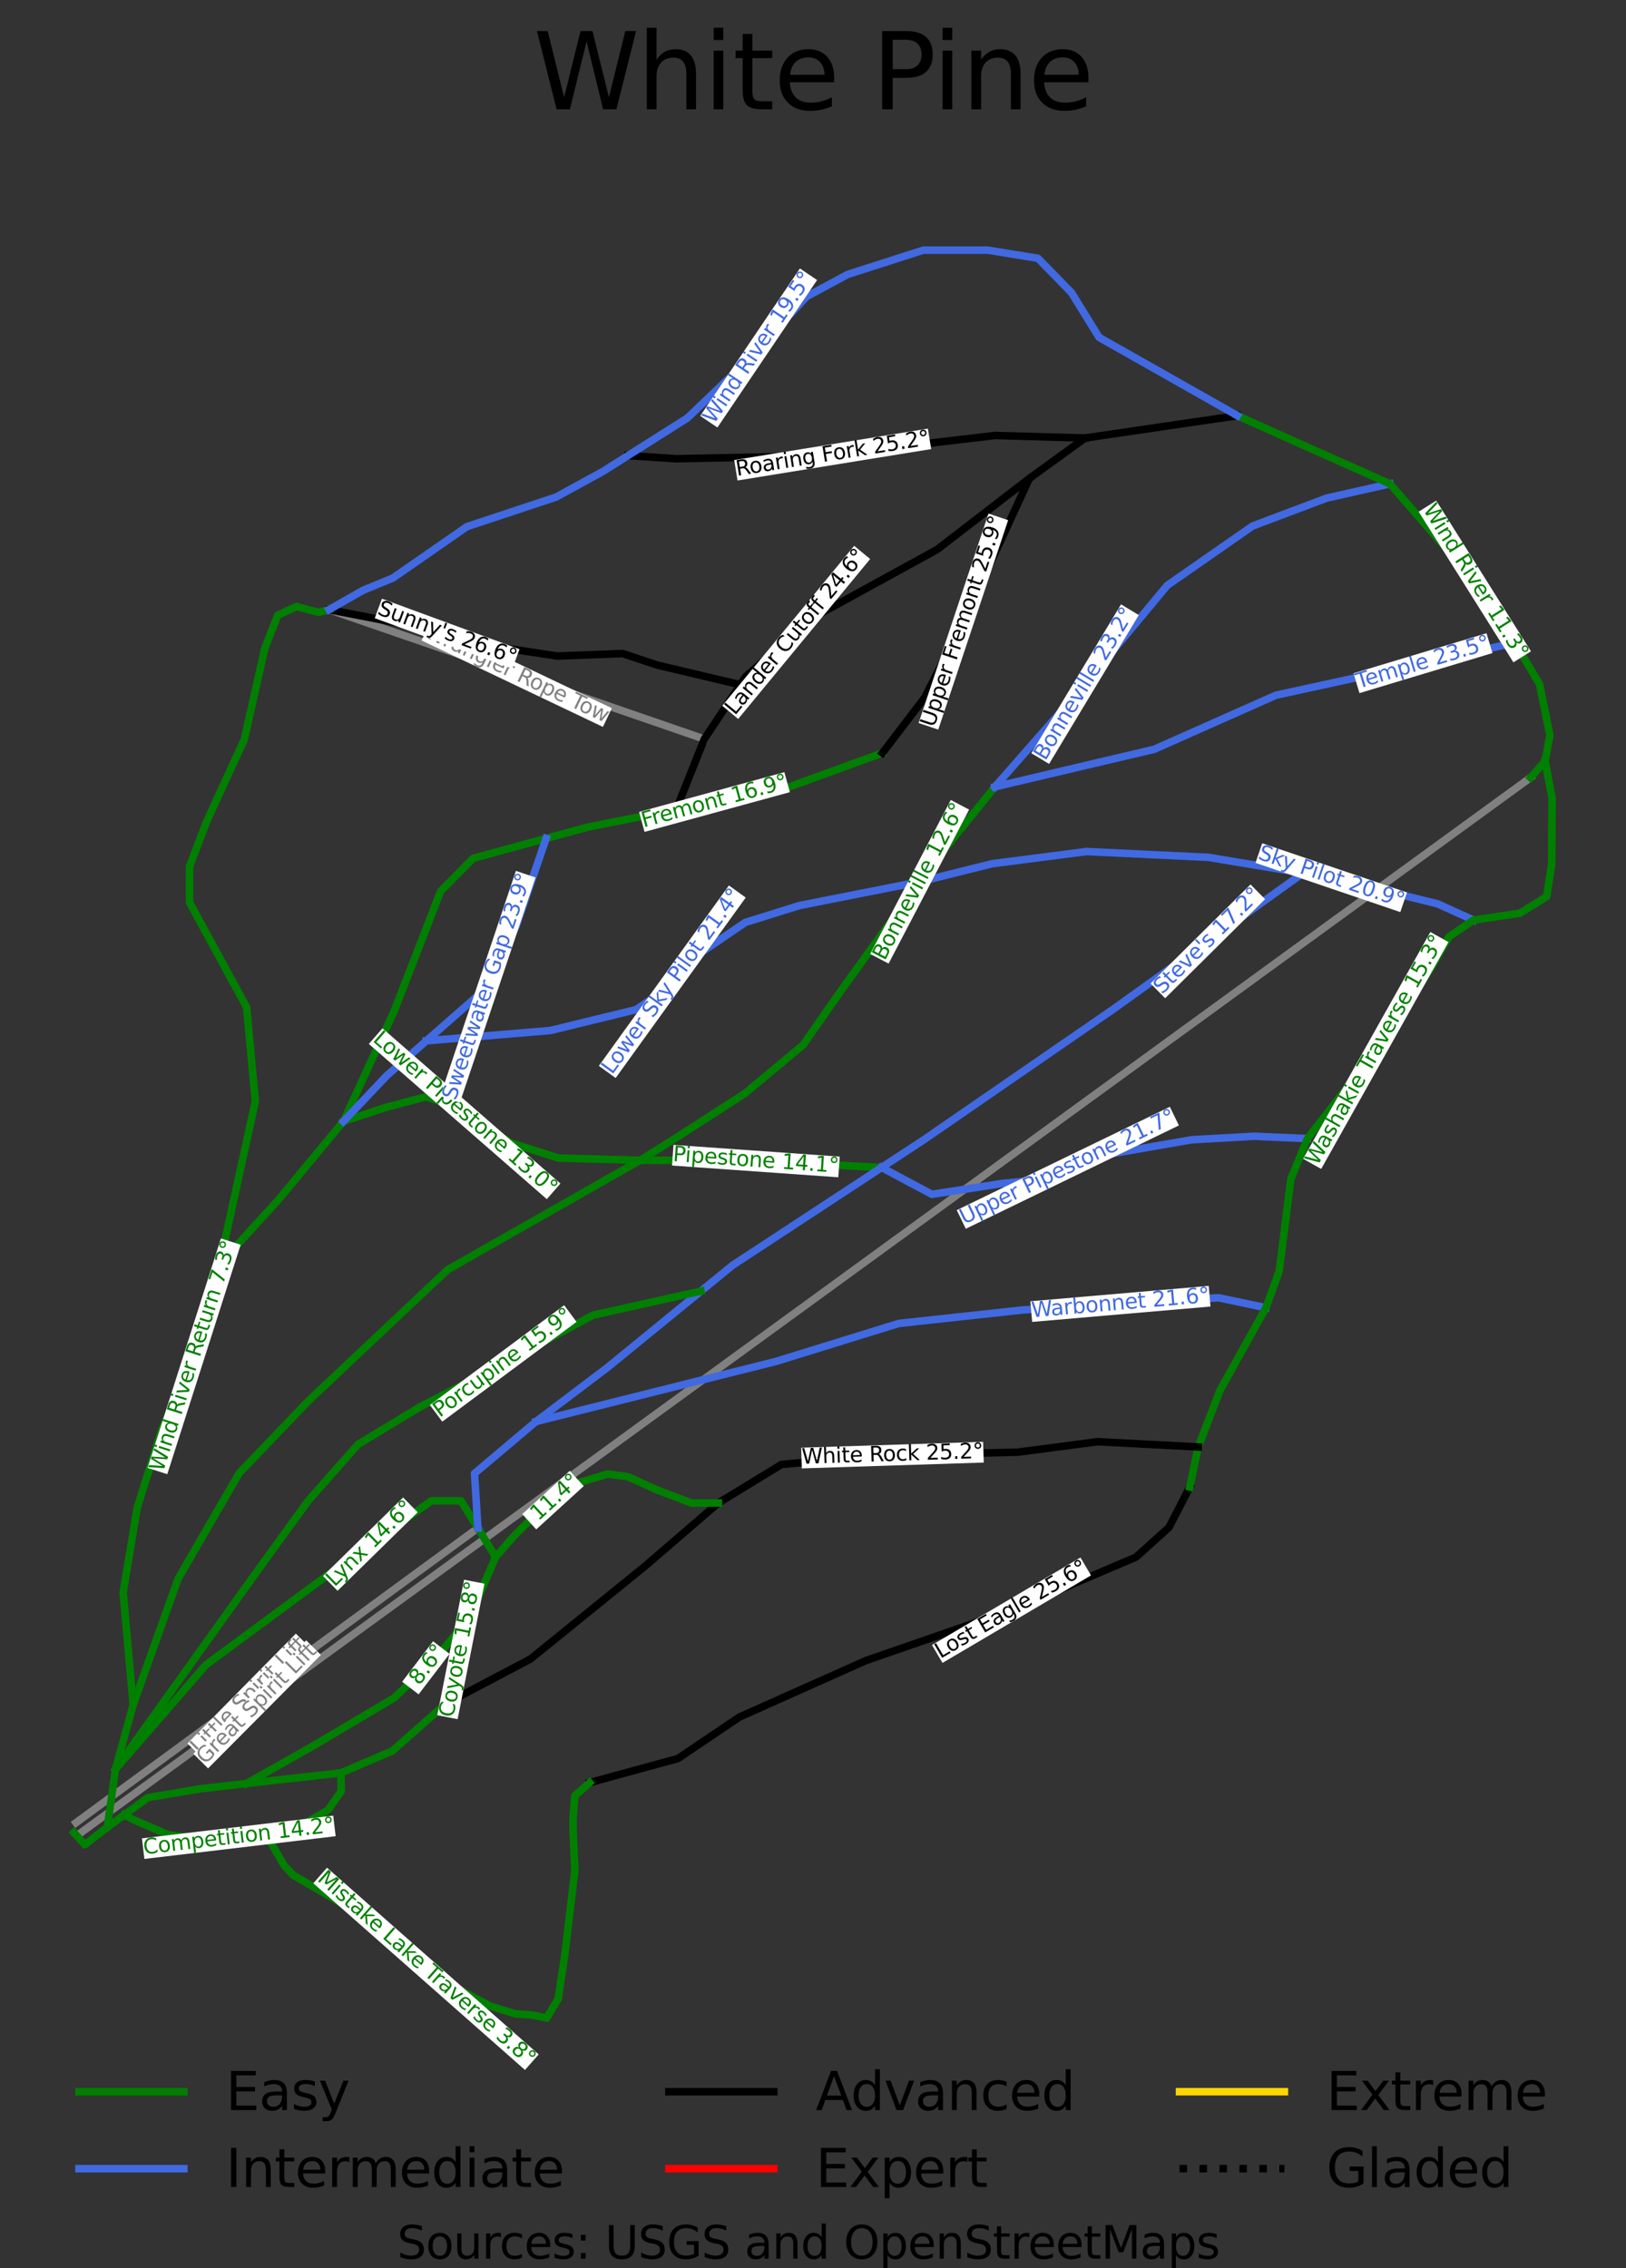 <?xml version="1.0" encoding="utf-8" standalone="no"?>
<!DOCTYPE svg PUBLIC "-//W3C//DTD SVG 1.1//EN"
  "http://www.w3.org/Graphics/SVG/1.1/DTD/svg11.dtd">
<svg height="216.311pt" version="1.1" viewBox="0 0 155.072 216.311" width="155.072pt" xmlns="http://www.w3.org/2000/svg" xmlns:xlink="http://www.w3.org/1999/xlink">
 <rect x="0" y="0" width="155.072" height="216.311" fill="#333333" stroke="none"/>
 <defs>
  <style type="text/css">*{stroke-linecap:butt;stroke-linejoin:round;}</style>
 </defs>
 <g id="figure_1">
  <g id="patch_1">
   <path d="M 0 216.311 
L 155.072 216.311 
L 155.072 0 
L 0 0 
z
" style="fill:none;"/>
  </g>
  <g id="axes_1">
   <g id="line2d_1">
    <path clip-path="url(#p66f830e809)" d="M 94.885 75.04 
" style="fill:none;stroke:#008000;stroke-linecap:square;stroke-width:0.001;"/>
   </g>
   <g id="line2d_2">
    <path clip-path="url(#p66f830e809)" d="M 94.885 75.04 
" style="fill:none;stroke:#4169e1;stroke-linecap:square;stroke-width:0.001;"/>
   </g>
   <g id="line2d_3">
    <path clip-path="url(#p66f830e809)" d="M 94.885 75.04 
" style="fill:none;stroke:#000000;stroke-linecap:square;stroke-width:0.001;"/>
   </g>
   <g id="line2d_4">
    <path clip-path="url(#p66f830e809)" d="M 94.885 75.04 
" style="fill:none;stroke:#ff0000;stroke-linecap:square;stroke-width:0.001;"/>
   </g>
   <g id="line2d_5">
    <path clip-path="url(#p66f830e809)" d="M 94.885 75.04 
" style="fill:none;stroke:#ffd700;stroke-linecap:square;stroke-width:0.001;"/>
   </g>
   <g id="line2d_6">
    <path clip-path="url(#p66f830e809)" d="M 94.885 75.04 
" style="fill:none;stroke:#000000;stroke-dasharray:0.001,0.002;stroke-dashoffset:0;stroke-width:0.001;"/>
   </g>
   <g id="line2d_7">
    <path clip-path="url(#p66f830e809)" d="M 7.248 173.83 
L 11.206 170.924 
L 15.183 168.008 
L 19.16 165.092 
L 23.749 161.727 
L 28.338 158.361 
L 33.007 154.937 
L 37.677 151.513 
L 41.626 148.621 
L 45.575 145.729 
" style="fill:none;stroke:#808080;stroke-linecap:square;stroke-width:0.718;"/>
   </g>
   <g id="line2d_8">
    <path clip-path="url(#p66f830e809)" d="M 7.871 174.666 
L 11.771 171.822 
L 15.857 168.848 
L 19.943 165.874 
L 24.522 162.541 
L 29.102 159.207 
L 33.723 155.844 
L 38.345 152.48 
L 42.281 149.615 
L 46.217 146.751 
L 50.152 143.887 
L 54.088 141.022 
L 56.742 139.091 
L 59.396 137.159 
L 62.05 135.227 
L 64.704 133.296 
L 69.431 129.856 
L 74.158 126.416 
L 76.876 124.438 
L 79.593 122.46 
L 82.31 120.483 
L 85.028 118.505 
L 90.106 114.809 
L 95.184 111.114 
L 97.868 109.16 
L 100.553 107.206 
L 103.237 105.253 
L 105.922 103.299 
L 108.633 101.326 
L 111.345 99.352 
L 114.056 97.379 
L 116.768 95.405 
L 119.634 93.32 
L 122.5 91.234 
L 125.365 89.148 
L 128.231 87.063 
L 131.111 84.967 
L 133.99 82.871 
L 136.87 80.776 
L 139.75 78.68 
L 142.857 76.419 
L 145.965 74.159 
" style="fill:none;stroke:#808080;stroke-linecap:square;stroke-width:0.718;"/>
   </g>
   <g id="line2d_9">
    <path clip-path="url(#p66f830e809)" d="M 31.384 58.141 
L 35.858 59.684 
L 40.331 61.226 
L 44.804 62.769 
L 49.278 64.311 
L 53.751 65.854 
L 58.224 67.396 
L 62.698 68.938 
L 67.171 70.481 
" style="fill:none;stroke:#808080;stroke-linecap:square;stroke-width:0.718;"/>
   </g>
   <g id="line2d_10">
    <path clip-path="url(#p66f830e809)" d="M 94.885 75.04 
L 94.146 75.954 
L 93.407 76.867 
L 92.668 77.78 
L 91.929 78.694 
L 91.19 79.607 
L 90.451 80.521 
L 89.712 81.434 
L 88.972 82.347 
L 88.341 83.221 
L 87.71 84.094 
L 86.787 85.372 
L 85.863 86.649 
L 84.94 87.927 
L 84.016 89.205 
L 83.092 90.483 
L 82.169 91.76 
L 81.245 93.038 
L 80.322 94.316 
L 79.39 95.649 
L 78.459 96.982 
L 77.528 98.315 
L 76.597 99.648 
L 75.209 100.804 
L 73.822 101.961 
L 72.435 103.117 
L 71.048 104.273 
L 69.421 105.324 
L 67.795 106.374 
L 66.169 107.424 
L 64.542 108.475 
L 63.671 109.019 
L 62.799 109.564 
L 61.928 110.108 
L 61.056 110.652 
L 59.909 111.304 
L 58.762 111.956 
L 57.614 112.608 
L 56.467 113.26 
L 55.32 113.912 
L 54.173 114.564 
L 53.025 115.216 
L 51.878 115.868 
L 50.731 116.52 
L 49.584 117.172 
L 48.437 117.824 
L 47.289 118.476 
L 46.142 119.128 
L 44.995 119.78 
L 43.848 120.432 
L 42.7 121.084 
L 41.869 121.867 
L 41.037 122.651 
L 40.206 123.435 
L 39.374 124.218 
L 38.542 125.002 
L 37.711 125.785 
L 36.879 126.569 
L 36.047 127.353 
L 35.216 128.136 
L 34.384 128.92 
L 33.552 129.703 
L 32.721 130.487 
L 31.889 131.271 
L 31.058 132.054 
L 30.226 132.838 
L 29.394 133.621 
L 28.571 134.481 
L 27.748 135.34 
L 26.925 136.2 
L 26.102 137.059 
L 25.279 137.918 
L 24.456 138.778 
L 23.633 139.637 
L 22.81 140.496 
L 22.082 141.756 
L 21.353 143.016 
L 20.624 144.276 
L 19.895 145.536 
L 19.166 146.796 
L 18.437 148.055 
L 17.708 149.315 
L 16.979 150.575 
L 16.444 152.076 
L 15.909 153.577 
L 15.374 155.078 
L 14.839 156.579 
L 14.304 158.081 
L 13.769 159.582 
L 13.235 161.083 
L 12.7 162.584 
" style="fill:none;stroke:#008000;stroke-linecap:square;stroke-width:0.718;"/>
   </g>
   <g id="line2d_11">
    <path clip-path="url(#p66f830e809)" d="M 132.563 46.143 
L 131.052 46.484 
L 129.541 46.824 
L 128.029 47.165 
L 126.518 47.505 
L 124.753 48.171 
L 122.987 48.836 
L 121.222 49.501 
L 119.457 50.167 
L 118.44 50.873 
L 117.424 51.58 
L 116.408 52.287 
L 115.392 52.994 
L 114.376 53.701 
L 113.36 54.408 
L 112.344 55.115 
L 111.328 55.822 
L 110.347 57 
L 109.367 58.178 
L 108.386 59.355 
L 107.405 60.533 
L 106.425 61.711 
L 105.444 62.889 
L 104.463 64.067 
L 103.482 65.245 
L 102.408 66.469 
L 101.333 67.694 
L 100.258 68.918 
L 99.184 70.143 
L 98.109 71.367 
L 97.035 72.592 
L 95.96 73.816 
L 94.885 75.04 
" style="fill:none;stroke:#4169e1;stroke-linecap:square;stroke-width:0.718;"/>
   </g>
   <g id="line2d_12">
    <path clip-path="url(#p66f830e809)" d="M 84.16 71.809 
L 83.024 72.223 
L 81.889 72.636 
L 80.753 73.049 
L 79.617 73.463 
L 78.481 73.876 
L 77.345 74.289 
L 76.21 74.703 
L 75.074 75.116 
L 74.083 75.312 
L 73.092 75.508 
L 72.102 75.704 
L 71.111 75.901 
L 70.12 76.097 
L 69.129 76.293 
L 68.139 76.489 
L 67.148 76.685 
L 65.819 76.948 
L 64.49 77.211 
L 63.435 77.419 
L 62.38 77.628 
L 61.326 77.837 
L 60.271 78.045 
L 59.216 78.254 
L 58.161 78.463 
L 57.106 78.672 
L 56.052 78.88 
L 55.059 79.151 
L 54.066 79.421 
L 53.073 79.691 
L 52.081 79.961 
L 50.339 80.435 
L 48.597 80.91 
L 46.856 81.384 
L 45.114 81.858 
L 44.341 82.643 
L 43.569 83.427 
L 42.796 84.211 
L 42.024 84.995 
L 41.469 86.426 
L 40.914 87.856 
L 40.359 89.287 
L 39.804 90.718 
L 39.25 92.149 
L 38.695 93.58 
L 38.14 95.011 
L 37.585 96.442 
L 36.981 97.755 
L 36.376 99.068 
L 35.772 100.381 
L 35.167 101.695 
L 34.563 103.008 
L 33.959 104.321 
L 33.354 105.634 
L 32.75 106.947 
L 31.972 107.885 
L 31.194 108.823 
L 30.417 109.76 
L 29.639 110.698 
L 28.861 111.636 
L 28.084 112.574 
L 27.306 113.511 
L 26.528 114.449 
L 25.831 115.213 
L 25.134 115.977 
L 24.437 116.741 
L 23.74 117.505 
L 23.043 118.269 
L 22.346 119.032 
L 21.649 119.796 
L 20.952 120.56 
" style="fill:none;stroke:#008000;stroke-linecap:square;stroke-width:0.718;"/>
   </g>
   <g id="line2d_13">
    <path clip-path="url(#p66f830e809)" d="M 98.171 45.628 
L 97.071 46.476 
L 95.97 47.323 
L 94.87 48.171 
L 93.77 49.019 
L 92.67 49.866 
L 91.57 50.714 
L 90.47 51.562 
L 89.37 52.409 
L 87.892 53.22 
L 86.413 54.031 
L 84.935 54.842 
L 83.457 55.653 
L 81.979 56.463 
L 80.501 57.274 
L 79.022 58.085 
L 77.544 58.896 
L 76.738 59.602 
L 75.933 60.309 
L 75.127 61.016 
L 74.321 61.723 
L 73.516 62.429 
L 72.71 63.136 
L 71.904 63.843 
L 71.099 64.55 
L 70.602 65.301 
L 69.744 66.596 
L 68.887 67.891 
L 68.029 69.186 
L 67.171 70.481 
L 66.501 72.163 
L 65.831 73.846 
L 65.16 75.528 
L 64.49 77.211 
" style="fill:none;stroke:#000000;stroke-linecap:square;stroke-width:0.718;"/>
   </g>
   <g id="line2d_14">
    <path clip-path="url(#p66f830e809)" d="M 61.056 110.652 
L 59.109 110.6 
L 57.161 110.547 
L 55.214 110.495 
L 53.267 110.443 
L 52.132 110.082 
L 50.997 109.722 
L 49.862 109.362 
L 48.727 109.001 
L 47.255 108.073 
L 45.784 107.144 
L 44.313 106.216 
L 42.842 105.287 
L 41.721 104.946 
L 40.6 104.604 
L 39.614 104.866 
L 38.629 105.127 
L 37.643 105.389 
L 36.658 105.65 
L 35.681 105.975 
L 34.704 106.299 
L 33.727 106.623 
L 32.75 106.947 
" style="fill:none;stroke:#008000;stroke-linecap:square;stroke-width:0.718;"/>
   </g>
   <g id="line2d_15">
    <path clip-path="url(#p66f830e809)" d="M 87.71 84.094 
L 86.276 84.378 
L 84.842 84.661 
L 83.408 84.945 
L 81.974 85.228 
L 80.54 85.512 
L 79.105 85.795 
L 77.671 86.079 
L 76.237 86.362 
L 74.948 86.764 
L 73.658 87.166 
L 72.369 87.569 
L 71.08 87.971 
L 70.043 88.677 
L 69.006 89.384 
L 67.969 90.091 
L 66.933 90.797 
L 65.994 91.74 
L 65.055 92.683 
L 64.116 93.625 
L 63.177 94.568 
L 61.916 95.427 
L 60.656 96.286 
L 59.633 96.535 
L 58.61 96.785 
L 57.587 97.034 
L 56.565 97.284 
L 55.542 97.533 
L 54.519 97.782 
L 53.496 98.032 
L 52.474 98.281 
L 50.997 98.404 
L 49.52 98.526 
L 48.043 98.649 
L 46.567 98.771 
L 45.09 98.894 
L 43.613 99.016 
L 42.136 99.139 
L 40.66 99.261 
" style="fill:none;stroke:#4169e1;stroke-linecap:square;stroke-width:0.718;"/>
   </g>
   <g id="line2d_16">
    <path clip-path="url(#p66f830e809)" d="M 103.487 41.772 
L 102.415 41.742 
L 101.344 41.712 
L 100.272 41.682 
L 99.201 41.652 
L 98.129 41.622 
L 97.057 41.591 
L 95.986 41.561 
L 94.914 41.531 
L 93.881 41.652 
L 92.848 41.774 
L 91.814 41.895 
L 90.781 42.016 
L 89.748 42.138 
L 88.714 42.259 
L 87.681 42.38 
L 86.648 42.501 
L 85.614 42.623 
L 84.581 42.744 
L 83.548 42.865 
L 82.514 42.987 
L 81.481 43.108 
L 80.448 43.229 
L 79.414 43.35 
L 78.381 43.472 
L 76.644 43.506 
L 74.906 43.541 
L 73.169 43.576 
L 71.431 43.61 
L 69.694 43.645 
L 67.956 43.679 
L 66.219 43.714 
L 64.481 43.749 
L 63.335 43.673 
L 62.188 43.598 
L 61.041 43.522 
L 59.894 43.446 
" style="fill:none;stroke:#000000;stroke-linecap:square;stroke-width:0.718;"/>
   </g>
   <g id="line2d_17">
    <path clip-path="url(#p66f830e809)" d="M 140.524 87.749 
L 138.814 86.973 
L 137.105 86.197 
L 135.837 85.885 
L 134.569 85.573 
L 133.301 85.261 
L 132.033 84.949 
L 130.765 84.638 
L 129.496 84.326 
L 128.228 84.014 
L 126.96 83.702 
L 125.617 83.48 
L 124.273 83.258 
L 123.145 83.071 
L 122.016 82.884 
L 120.888 82.697 
L 119.759 82.51 
L 118.631 82.323 
L 117.502 82.136 
L 116.374 81.949 
L 115.245 81.762 
L 113.795 81.692 
L 112.345 81.623 
L 110.895 81.554 
L 109.445 81.485 
L 107.994 81.415 
L 106.544 81.346 
L 105.094 81.277 
L 103.644 81.207 
L 102.516 81.353 
L 101.388 81.498 
L 100.26 81.644 
L 99.132 81.789 
L 98.004 81.935 
L 96.876 82.081 
L 95.748 82.226 
L 94.62 82.372 
L 92.893 82.802 
L 91.165 83.233 
L 89.438 83.663 
L 87.71 84.094 
" style="fill:none;stroke:#4169e1;stroke-linecap:square;stroke-width:0.718;"/>
   </g>
   <g id="line2d_18">
    <path clip-path="url(#p66f830e809)" d="M 70.602 65.301 
L 69.615 65.067 
L 68.628 64.834 
L 67.641 64.6 
L 66.654 64.366 
L 65.667 64.133 
L 64.68 63.899 
L 63.692 63.666 
L 62.705 63.432 
L 61.042 62.881 
L 59.378 62.329 
L 57.822 62.388 
L 56.266 62.448 
L 54.709 62.507 
L 53.153 62.566 
L 51.706 62.347 
L 50.259 62.128 
L 48.812 61.909 
L 47.364 61.69 
L 45.79 61.271 
L 44.216 60.853 
L 42.643 60.435 
L 41.069 60.017 
L 39.858 59.782 
L 38.648 59.548 
L 37.437 59.313 
L 36.226 59.079 
L 35.016 58.845 
L 33.805 58.61 
L 32.595 58.376 
L 31.384 58.141 
" style="fill:none;stroke:#000000;stroke-linecap:square;stroke-width:0.718;"/>
   </g>
   <g id="line2d_19">
    <path clip-path="url(#p66f830e809)" d="M 52.081 79.961 
L 51.725 81.001 
L 51.37 82.04 
L 51.014 83.079 
L 50.659 84.119 
L 50.304 85.158 
L 49.948 86.198 
L 49.593 87.237 
L 49.238 88.276 
L 48.56 89.734 
L 47.883 91.192 
L 47.206 92.65 
L 46.529 94.108 
L 45.061 95.397 
L 43.594 96.685 
L 42.127 97.973 
L 40.66 99.261 
L 39.72 100.087 
L 38.781 100.913 
L 37.842 101.739 
L 36.903 102.565 
L 35.864 103.66 
L 34.826 104.756 
L 33.788 105.852 
L 32.75 106.947 
" style="fill:none;stroke:#4169e1;stroke-linecap:square;stroke-width:0.718;"/>
   </g>
   <g id="line2d_20">
    <path clip-path="url(#p66f830e809)" d="M 144.479 61.29 
L 142.788 61.67 
L 141.097 62.05 
L 139.406 62.43 
L 137.715 62.809 
L 136.713 63.028 
L 135.711 63.246 
L 134.709 63.464 
L 133.707 63.682 
L 132.705 63.901 
L 131.704 64.119 
L 130.702 64.337 
L 129.7 64.556 
L 128.698 64.774 
L 127.696 64.992 
L 126.694 65.21 
L 125.693 65.429 
L 124.691 65.647 
L 123.689 65.865 
L 122.687 66.083 
L 121.685 66.302 
L 120.235 66.946 
L 118.784 67.591 
L 117.334 68.235 
L 115.884 68.88 
L 114.433 69.524 
L 112.983 70.169 
L 111.533 70.813 
L 110.082 71.457 
L 108.183 71.905 
L 106.283 72.353 
L 104.383 72.801 
L 102.484 73.249 
L 100.584 73.697 
L 98.684 74.145 
L 96.785 74.592 
L 94.885 75.04 
" style="fill:none;stroke:#4169e1;stroke-linecap:square;stroke-width:0.718;"/>
   </g>
   <g id="line2d_21">
    <path clip-path="url(#p66f830e809)" d="M 118.011 39.641 
L 116.196 39.908 
L 114.38 40.174 
L 112.564 40.44 
L 110.749 40.707 
L 108.933 40.973 
L 107.118 41.24 
L 105.302 41.506 
L 103.487 41.772 
L 102.158 42.736 
L 100.829 43.7 
L 99.5 44.664 
L 98.171 45.628 
L 97.384 47.335 
L 96.597 49.041 
L 95.811 50.748 
L 95.024 52.454 
L 94.238 54.161 
L 93.451 55.867 
L 92.664 57.574 
L 91.878 59.28 
L 91.416 60.187 
L 90.955 61.093 
L 90.494 61.999 
L 90.032 62.906 
L 89.571 63.812 
L 89.109 64.719 
L 88.648 65.625 
L 88.186 66.531 
L 87.18 67.851 
L 86.173 69.17 
L 85.167 70.49 
L 84.16 71.809 
" style="fill:none;stroke:#000000;stroke-linecap:square;stroke-width:0.718;"/>
   </g>
   <g id="line2d_22">
    <path clip-path="url(#p66f830e809)" d="M 31.384 58.141 
L 30.377 58.402 
L 29.33 58.121 
L 28.282 57.84 
L 27.386 58.256 
L 26.489 58.672 
L 25.872 60.252 
L 25.256 61.832 
L 25.011 62.92 
L 24.765 64.008 
L 24.52 65.096 
L 24.275 66.184 
L 24.03 67.272 
L 23.784 68.36 
L 23.539 69.448 
L 23.294 70.536 
L 22.845 71.514 
L 22.396 72.492 
L 21.947 73.47 
L 21.498 74.448 
L 21.049 75.426 
L 20.6 76.404 
L 20.152 77.382 
L 19.703 78.36 
L 19.296 79.427 
L 18.89 80.494 
L 18.483 81.561 
L 18.077 82.629 
L 18.077 84.347 
L 18.077 86.066 
L 18.541 86.914 
L 19.163 88.055 
L 19.784 89.197 
L 20.406 90.338 
L 21.027 91.479 
L 21.649 92.621 
L 22.27 93.762 
L 22.892 94.903 
L 23.514 96.045 
L 23.591 96.857 
L 23.686 97.878 
L 23.781 98.899 
L 23.877 99.92 
L 23.972 100.941 
L 24.067 101.962 
L 24.163 102.983 
L 24.258 104.005 
L 24.353 105.026 
L 24.103 106.169 
L 23.808 107.514 
L 23.514 108.859 
L 23.219 110.204 
L 22.924 111.549 
L 22.629 112.894 
L 22.334 114.239 
L 22.04 115.584 
L 21.745 116.929 
L 21.348 118.745 
L 20.952 120.56 
L 20.597 122.179 
L 20.243 123.797 
L 19.888 125.416 
L 19.534 127.034 
L 19.023 128.191 
L 18.511 129.348 
L 18 130.506 
L 17.489 131.663 
L 16.977 132.82 
L 16.466 133.977 
L 15.955 135.135 
L 15.443 136.292 
L 15.149 137.227 
L 14.855 138.163 
L 14.561 139.098 
L 14.267 140.034 
L 13.972 140.969 
L 13.678 141.905 
L 13.384 142.84 
L 13.09 143.776 
L 12.867 145.114 
L 12.698 146.129 
L 12.529 147.145 
L 12.36 148.161 
L 12.192 149.176 
L 11.968 150.523 
L 11.745 151.87 
L 11.864 153.209 
L 11.983 154.548 
L 12.103 155.888 
L 12.222 157.227 
L 12.341 158.566 
L 12.461 159.905 
L 12.58 161.245 
L 12.7 162.584 
L 12.279 164.118 
L 11.857 165.653 
L 11.436 167.188 
L 11.015 168.722 
L 10.819 170.108 
L 10.623 171.494 
L 10.427 172.88 
L 10.231 174.266 
L 9.683 174.687 
L 8.892 175.308 
L 8.101 175.929 
L 7.049 174.77 
" style="fill:none;stroke:#008000;stroke-linecap:square;stroke-width:0.718;"/>
   </g>
   <g id="line2d_23">
    <path clip-path="url(#p66f830e809)" d="M 145.965 74.159 
L 146.659 73.377 
L 147.353 72.596 
L 147.583 71.351 
L 147.812 70.105 
L 147.565 68.89 
L 147.318 67.674 
L 147.07 66.459 
L 146.823 65.244 
L 146.237 64.256 
L 145.651 63.267 
L 145.065 62.279 
L 144.479 61.29 
L 143.812 60.164 
L 143.145 59.038 
L 142.478 57.913 
L 141.811 56.787 
L 140.655 55.456 
L 139.499 54.126 
L 138.343 52.795 
L 137.187 51.465 
L 136.031 50.135 
L 134.875 48.804 
L 133.719 47.474 
L 132.563 46.143 
L 131.505 45.672 
L 130.447 45.201 
L 129.389 44.729 
L 128.332 44.258 
L 127.274 43.787 
L 126.216 43.315 
L 125.158 42.844 
L 124.1 42.373 
L 122.578 41.69 
L 121.056 41.007 
L 119.533 40.324 
L 118.011 39.641 
" style="fill:none;stroke:#008000;stroke-linecap:square;stroke-width:0.718;"/>
   </g>
   <g id="line2d_24">
    <path clip-path="url(#p66f830e809)" d="M 118.011 39.641 
L 116.362 38.708 
L 114.713 37.774 
L 113.064 36.841 
L 111.415 35.907 
L 109.766 34.974 
L 108.117 34.04 
L 106.468 33.107 
L 104.819 32.173 
L 104.16 31.106 
L 103.501 30.039 
L 102.843 28.972 
L 102.184 27.904 
L 101.385 27.087 
L 100.587 26.269 
L 99.789 25.451 
L 98.99 24.633 
L 97.799 24.439 
L 96.608 24.245 
L 95.417 24.051 
L 94.226 23.857 
L 92.684 23.857 
L 91.143 23.857 
L 89.601 23.857 
L 88.06 23.857 
L 86.257 24.435 
L 84.454 25.013 
L 82.651 25.591 
L 80.848 26.169 
L 79.87 26.697 
L 78.892 27.224 
L 77.914 27.752 
L 76.936 28.279 
L 76.172 29.097 
L 75.408 29.915 
L 74.645 30.732 
L 73.881 31.55 
L 73.117 32.368 
L 72.354 33.185 
L 71.59 34.003 
L 70.826 34.82 
L 69.509 36.082 
L 68.192 37.343 
L 66.875 38.604 
L 65.558 39.866 
L 64.142 40.761 
L 62.726 41.656 
L 61.31 42.551 
L 59.894 43.446 
L 58.691 44.208 
L 57.487 44.969 
L 56.377 45.576 
L 55.268 46.184 
L 54.158 46.791 
L 53.049 47.399 
L 51.984 47.752 
L 50.919 48.106 
L 49.854 48.459 
L 48.789 48.812 
L 47.724 49.166 
L 46.659 49.519 
L 45.594 49.872 
L 44.529 50.226 
L 43.647 50.838 
L 42.765 51.45 
L 41.883 52.063 
L 41.001 52.675 
L 40.119 53.287 
L 39.237 53.9 
L 38.355 54.512 
L 37.473 55.124 
L 36.042 55.713 
L 34.611 56.301 
L 32.998 57.221 
L 31.384 58.141 
" style="fill:none;stroke:#4169e1;stroke-linecap:square;stroke-width:0.718;"/>
   </g>
   <g id="line2d_25">
    <path clip-path="url(#p66f830e809)" d="M 45.575 145.729 
L 46.423 147.11 
L 47.271 148.49 
L 46.653 149.92 
L 46.035 151.35 
L 45.416 152.781 
L 44.798 154.211 
L 44.516 155.242 
L 44.234 156.273 
L 43.952 157.304 
L 43.67 158.336 
L 43.388 159.367 
L 43.106 160.398 
L 42.824 161.429 
L 42.542 162.461 
L 41.258 163.592 
L 39.975 164.724 
L 38.691 165.856 
L 37.408 166.988 
L 36.184 167.51 
L 34.96 168.032 
L 33.736 168.554 
L 32.512 169.075 
L 31.386 169.202 
L 30.259 169.329 
L 29.133 169.457 
L 28.006 169.584 
L 26.88 169.711 
L 25.753 169.838 
L 24.627 169.965 
L 23.5 170.092 
L 22.44 170.212 
L 21.38 170.332 
L 20.319 170.451 
L 19.259 170.571 
L 17.966 170.788 
L 16.673 171.005 
L 15.38 171.222 
L 14.087 171.438 
L 12.964 172.262 
L 11.841 173.086 
L 11.036 173.676 
L 10.231 174.266 
" style="fill:none;stroke:#008000;stroke-linecap:square;stroke-width:0.718;"/>
   </g>
   <g id="line2d_26">
    <path clip-path="url(#p66f830e809)" d="M 113.467 141.814 
L 112.974 142.775 
L 112.481 143.735 
L 111.988 144.696 
L 111.496 145.656 
L 110.708 146.366 
L 109.92 147.076 
L 109.132 147.787 
L 108.344 148.497 
L 106.859 149.13 
L 105.375 149.763 
L 103.89 150.396 
L 102.405 151.03 
L 100.92 151.663 
L 99.436 152.296 
L 97.951 152.93 
L 96.466 153.563 
L 94.735 154.161 
L 93.004 154.76 
L 91.273 155.358 
L 89.542 155.957 
L 87.811 156.555 
L 86.08 157.154 
L 84.349 157.752 
L 82.619 158.351 
L 81.106 159.026 
L 79.593 159.701 
L 78.08 160.376 
L 76.567 161.051 
L 75.055 161.727 
L 73.542 162.402 
L 72.029 163.077 
L 70.516 163.752 
L 69.053 164.74 
L 67.589 165.728 
L 66.125 166.717 
L 64.662 167.705 
L 63.608 167.993 
L 62.554 168.281 
L 61.5 168.569 
L 60.446 168.857 
L 59.392 169.145 
L 58.338 169.433 
L 57.284 169.721 
L 56.231 170.009 
" style="fill:none;stroke:#000000;stroke-linecap:square;stroke-width:0.718;"/>
   </g>
   <g id="line2d_27">
    <path clip-path="url(#p66f830e809)" d="M 45.575 145.729 
L 44.768 144.429 
L 43.961 143.128 
L 42.554 143.128 
L 41.147 143.128 
L 40.176 143.817 
L 39.205 144.506 
L 38.234 145.195 
L 37.263 145.884 
L 36.292 146.573 
L 35.321 147.262 
L 34.35 147.951 
L 33.378 148.64 
L 32.52 149.273 
L 31.662 149.907 
L 30.803 150.54 
L 29.945 151.173 
L 29.087 151.807 
L 28.228 152.44 
L 27.37 153.073 
L 26.511 153.707 
L 25.653 154.34 
L 24.795 154.973 
L 23.936 155.607 
L 23.078 156.24 
L 22.22 156.873 
L 21.361 157.507 
L 20.503 158.14 
L 19.644 158.773 
L 18.584 159.996 
L 17.523 161.218 
L 16.462 162.441 
L 15.401 163.664 
L 14.305 164.928 
L 13.208 166.193 
L 12.112 167.458 
L 11.015 168.722 
" style="fill:none;stroke:#008000;stroke-linecap:square;stroke-width:0.718;"/>
   </g>
   <g id="line2d_28">
    <path clip-path="url(#p66f830e809)" d="M 84.077 111.342 
L 82.365 111.255 
L 80.652 111.167 
L 78.939 111.08 
L 77.227 110.993 
L 75.514 110.905 
L 73.802 110.818 
L 72.089 110.73 
L 70.377 110.643 
L 69.212 110.644 
L 68.046 110.645 
L 66.881 110.646 
L 65.716 110.648 
L 64.551 110.649 
L 63.386 110.65 
L 62.221 110.651 
L 61.056 110.652 
" style="fill:none;stroke:#008000;stroke-linecap:square;stroke-width:0.718;"/>
   </g>
   <g id="line2d_29">
    <path clip-path="url(#p66f830e809)" d="M 124.273 83.258 
L 123.138 84.072 
L 122.003 84.886 
L 120.868 85.701 
L 119.732 86.515 
L 118.597 87.33 
L 117.462 88.144 
L 116.327 88.959 
L 115.191 89.773 
L 114.056 90.588 
L 112.921 91.402 
L 111.786 92.217 
L 110.651 93.031 
L 109.515 93.846 
L 108.38 94.66 
L 107.245 95.475 
L 106.11 96.289 
L 104.984 97.065 
L 103.858 97.841 
L 102.732 98.617 
L 101.606 99.393 
L 100.48 100.169 
L 99.355 100.945 
L 98.229 101.721 
L 97.103 102.497 
L 95.977 103.273 
L 94.851 104.049 
L 93.725 104.825 
L 92.6 105.601 
L 91.474 106.377 
L 90.348 107.153 
L 89.222 107.929 
L 88.096 108.705 
L 87.091 109.365 
L 86.087 110.024 
L 85.082 110.683 
L 84.077 111.342 
L 83.188 111.926 
L 82.3 112.509 
L 81.411 113.092 
L 80.522 113.676 
L 79.633 114.259 
L 78.745 114.843 
L 77.856 115.426 
L 76.967 116.009 
L 76.078 116.593 
L 75.189 117.176 
L 74.301 117.759 
L 73.412 118.343 
L 72.523 118.926 
L 71.634 119.509 
L 70.746 120.093 
L 69.857 120.676 
L 68.352 121.905 
L 66.848 123.133 
L 65.733 124.044 
L 64.617 124.955 
L 63.501 125.866 
L 62.386 126.776 
L 61.27 127.687 
L 60.155 128.598 
L 59.039 129.509 
L 57.924 130.42 
L 57.074 131.063 
L 56.224 131.706 
L 55.375 132.35 
L 54.525 132.993 
L 53.676 133.636 
L 52.826 134.28 
L 51.977 134.923 
L 51.127 135.566 
L 49.659 136.804 
L 48.19 138.042 
L 46.722 139.28 
L 45.254 140.519 
L 45.334 141.821 
L 45.414 143.124 
L 45.495 144.426 
L 45.575 145.729 
" style="fill:none;stroke:#4169e1;stroke-linecap:square;stroke-width:0.718;"/>
   </g>
   <g id="line2d_30">
    <path clip-path="url(#p66f830e809)" d="M 124.694 108.584 
L 123.427 108.529 
L 122.16 108.473 
L 120.894 108.418 
L 119.627 108.362 
L 118.135 108.446 
L 116.644 108.529 
L 115.152 108.612 
L 113.66 108.696 
L 112.619 108.877 
L 111.577 109.058 
L 110.536 109.239 
L 109.495 109.42 
L 108.453 109.601 
L 107.412 109.782 
L 106.371 109.963 
L 105.33 110.143 
L 103.584 110.756 
L 101.839 111.369 
L 100.094 111.981 
L 98.348 112.594 
L 96.941 112.733 
L 95.534 112.872 
L 93.87 113.129 
L 92.206 113.387 
L 90.542 113.644 
L 88.878 113.901 
L 87.678 113.262 
L 86.477 112.622 
L 85.277 111.982 
L 84.077 111.342 
" style="fill:none;stroke:#4169e1;stroke-linecap:square;stroke-width:0.718;"/>
   </g>
   <g id="line2d_31">
    <path clip-path="url(#p66f830e809)" d="M 120.73 124.712 
L 119.605 124.476 
L 118.479 124.239 
L 117.353 124.003 
L 116.228 123.766 
L 115.056 123.839 
L 113.885 123.912 
L 112.713 123.985 
L 111.541 124.058 
L 110.37 124.131 
L 109.198 124.205 
L 108.027 124.278 
L 106.855 124.351 
L 105.683 124.424 
L 104.512 124.497 
L 103.34 124.57 
L 102.169 124.643 
L 100.997 124.716 
L 99.825 124.789 
L 98.654 124.862 
L 97.482 124.935 
L 96.011 125.095 
L 94.541 125.255 
L 93.07 125.415 
L 91.599 125.575 
L 90.128 125.735 
L 88.658 125.895 
L 87.187 126.055 
L 85.716 126.215 
L 84.253 126.668 
L 82.789 127.12 
L 81.326 127.573 
L 79.862 128.025 
L 78.399 128.478 
L 76.935 128.93 
L 75.472 129.383 
L 74.008 129.835 
L 72.578 130.193 
L 71.148 130.552 
L 69.718 130.91 
L 68.288 131.268 
L 66.858 131.626 
L 65.428 131.984 
L 63.998 132.342 
L 62.568 132.701 
L 61.138 133.059 
L 59.708 133.417 
L 58.278 133.775 
L 56.847 134.133 
L 55.417 134.492 
L 53.987 134.85 
L 52.557 135.208 
L 51.127 135.566 
" style="fill:none;stroke:#4169e1;stroke-linecap:square;stroke-width:0.718;"/>
   </g>
   <g id="line2d_32">
    <path clip-path="url(#p66f830e809)" d="M 147.353 72.596 
L 147.688 74.35 
L 148.024 76.103 
L 148.014 77.678 
L 148.004 79.253 
L 147.994 80.828 
L 147.984 82.403 
L 147.745 83.958 
L 147.505 85.513 
L 146.232 86.301 
L 144.958 87.088 
L 143.85 87.253 
L 142.741 87.418 
L 141.633 87.583 
L 140.524 87.749 
L 139.357 88.54 
L 138.191 89.332 
L 137.355 90.789 
L 136.52 92.246 
L 135.972 93.087 
L 135.425 93.929 
L 134.878 94.771 
L 134.33 95.612 
L 133.783 96.454 
L 133.236 97.295 
L 132.688 98.137 
L 132.141 98.979 
L 131.21 100.179 
L 130.279 101.38 
L 129.348 102.581 
L 128.417 103.781 
L 127.487 104.982 
L 126.556 106.183 
L 125.625 107.384 
L 124.694 108.584 
L 124.298 109.542 
L 123.903 110.5 
L 123.507 111.458 
L 123.112 112.416 
L 122.972 113.518 
L 122.833 114.621 
L 122.694 115.723 
L 122.554 116.826 
L 122.415 117.928 
L 122.275 119.031 
L 122.136 120.133 
L 121.997 121.236 
L 121.363 122.974 
L 120.73 124.712 
L 120.182 125.7 
L 119.634 126.687 
L 119.086 127.675 
L 118.537 128.663 
L 117.989 129.65 
L 117.441 130.638 
L 116.893 131.626 
L 116.344 132.613 
L 115.827 133.958 
L 115.309 135.303 
L 114.792 136.648 
L 114.274 137.992 
L 114.072 138.948 
L 113.87 139.903 
L 113.669 140.859 
L 113.467 141.814 
" style="fill:none;stroke:#008000;stroke-linecap:square;stroke-width:0.718;"/>
   </g>
   <g id="line2d_33">
    <path clip-path="url(#p66f830e809)" d="M 114.274 137.992 
L 113.078 137.93 
L 111.882 137.867 
L 110.685 137.804 
L 109.489 137.742 
L 108.293 137.679 
L 107.096 137.616 
L 105.9 137.554 
L 104.704 137.491 
L 102.79 137.742 
L 100.876 137.992 
L 98.962 138.243 
L 97.048 138.494 
L 95.557 138.529 
L 94.065 138.563 
L 92.573 138.598 
L 91.082 138.633 
L 89.59 138.668 
L 88.098 138.702 
L 86.607 138.737 
L 85.115 138.772 
L 83.666 138.883 
L 82.216 138.995 
L 80.767 139.106 
L 79.317 139.218 
L 78.121 139.329 
L 76.925 139.44 
L 75.729 139.552 
L 74.532 139.663 
L 73.027 140.582 
L 71.521 141.5 
L 70.015 142.419 
L 68.509 143.338 
L 67.636 144.089 
L 66.764 144.841 
L 65.892 145.593 
L 65.019 146.344 
L 64.147 147.096 
L 63.274 147.848 
L 62.402 148.599 
L 61.529 149.351 
L 60.164 150.458 
L 58.799 151.564 
L 57.434 152.671 
L 56.069 153.777 
L 54.704 154.884 
L 53.339 155.99 
L 51.974 157.097 
L 50.609 158.203 
L 49.601 158.736 
L 48.592 159.268 
L 47.584 159.8 
L 46.575 160.332 
L 45.567 160.864 
L 44.559 161.396 
L 43.55 161.928 
L 42.542 162.461 
" style="fill:none;stroke:#000000;stroke-linecap:square;stroke-width:0.718;"/>
   </g>
   <g id="line2d_34">
    <path clip-path="url(#p66f830e809)" d="M 44.798 154.211 
L 44.005 155.182 
L 43.213 156.153 
L 42.42 157.124 
L 41.628 158.095 
L 40.613 159.055 
L 39.599 160.016 
L 38.585 160.976 
L 37.571 161.937 
L 36.592 162.516 
L 35.614 163.095 
L 34.636 163.675 
L 33.657 164.254 
L 32.679 164.833 
L 31.7 165.413 
L 30.722 165.992 
L 29.744 166.571 
L 28.183 167.451 
L 26.622 168.332 
L 25.061 169.212 
L 23.5 170.092 
" style="fill:none;stroke:#008000;stroke-linecap:square;stroke-width:0.718;"/>
   </g>
   <g id="line2d_35">
    <path clip-path="url(#p66f830e809)" d="M 68.509 143.338 
L 67.237 143.341 
L 65.966 143.344 
L 64.323 142.722 
L 62.681 142.101 
L 61.281 141.465 
L 59.881 140.829 
L 57.94 140.575 
L 56.625 140.971 
L 55.311 141.367 
L 54.454 141.932 
L 53.597 142.497 
L 52.74 143.062 
L 51.883 143.627 
L 51.147 144.362 
L 50.412 145.096 
L 49.676 145.831 
L 48.941 146.566 
L 48.106 147.528 
L 47.271 148.49 
" style="fill:none;stroke:#008000;stroke-linecap:square;stroke-width:0.718;"/>
   </g>
   <g id="line2d_36">
    <path clip-path="url(#p66f830e809)" d="M 66.848 123.133 
L 65.559 123.42 
L 64.271 123.707 
L 62.982 123.994 
L 61.694 124.281 
L 60.405 124.568 
L 59.116 124.855 
L 57.828 125.142 
L 56.539 125.43 
L 55.318 126.086 
L 54.097 126.743 
L 52.876 127.4 
L 51.655 128.057 
L 50.434 128.714 
L 49.213 129.371 
L 47.991 130.028 
L 46.77 130.685 
L 45.085 131.561 
L 43.399 132.437 
L 41.713 133.313 
L 40.028 134.189 
L 38.557 135.079 
L 37.086 135.97 
L 35.615 136.86 
L 34.144 137.75 
L 32.958 139.092 
L 31.773 140.434 
L 30.587 141.776 
L 29.402 143.119 
L 28.273 144.673 
L 27.145 146.227 
L 26.016 147.781 
L 24.888 149.335 
L 24.021 150.547 
L 23.154 151.759 
L 22.287 152.97 
L 21.42 154.182 
L 20.553 155.394 
L 19.686 156.605 
L 18.819 157.817 
L 17.952 159.029 
L 17.085 160.24 
L 16.217 161.452 
L 15.35 162.664 
L 14.483 163.876 
L 13.616 165.087 
L 12.749 166.299 
L 11.882 167.511 
L 11.015 168.722 
" style="fill:none;stroke:#008000;stroke-linecap:square;stroke-width:0.718;"/>
   </g>
   <g id="line2d_37">
    <path clip-path="url(#p66f830e809)" d="M 56.231 170.009 
L 54.826 171.262 
L 54.74 172.307 
L 54.654 173.352 
L 54.654 174.54 
L 54.74 176.461 
L 54.826 178.383 
L 54.704 179.4 
L 54.583 180.417 
L 54.461 181.434 
L 54.34 182.451 
L 54.218 183.469 
L 54.097 184.486 
L 53.975 185.503 
L 53.854 186.52 
L 53.697 187.552 
L 53.54 188.583 
L 53.383 189.615 
L 53.226 190.646 
L 52.683 191.55 
L 52.14 192.454 
L 50.769 192.172 
L 49.169 192.059 
L 47.97 191.692 
L 46.77 191.324 
L 45.899 190.858 
L 45.027 190.392 
L 44.156 189.925 
L 43.284 189.459 
L 42.399 188.894 
L 41.513 188.329 
L 40.628 187.764 
L 39.743 187.198 
L 38.914 186.407 
L 38.085 185.616 
L 37.257 184.825 
L 36.428 184.034 
L 35.286 183.299 
L 34.143 182.565 
L 33.001 181.83 
L 31.859 181.096 
L 30.887 180.53 
L 29.916 179.965 
L 28.945 179.4 
L 27.974 178.835 
L 27.116 177.931 
L 26.26 176.461 
L 25.403 174.992 
" style="fill:none;stroke:#008000;stroke-linecap:square;stroke-width:0.718;"/>
   </g>
   <g id="line2d_38">
    <path clip-path="url(#p66f830e809)" d="M 32.512 169.075 
L 32.544 170.809 
L 31.916 171.714 
L 31.287 172.618 
L 29.887 173.438 
L 28.487 174.257 
L 26.945 174.625 
L 25.403 174.992 
L 24.089 175.105 
L 22.775 175.218 
L 21.461 175.331 
L 20.147 175.444 
L 19.132 175.331 
L 18.118 175.218 
L 17.104 175.105 
L 16.09 174.992 
L 14.447 174.285 
L 12.804 173.579 
L 11.841 173.086 
" style="fill:none;stroke:#008000;stroke-linecap:square;stroke-width:0.718;"/>
   </g>
   <g id="text_1">
    <g id="patch_2">
     <path d="M 19.284 167.658 
L 29.62 157.184 
L 28.214 155.796 
L 17.877 166.27 
z
" style="fill:#ffffff;"/>
    </g>
    <!-- Little Spirit Lift -->
    <g style="fill:#808080;" transform="translate(18.987 167.337)rotate(-45.379)scale(0.02 -0.02)">
     <defs>
      <path d="M 628 4666 
L 1259 4666 
L 1259 531 
L 3531 531 
L 3531 0 
L 628 0 
L 628 4666 
z
" id="DejaVuSans-4c" transform="scale(0.016)"/>
      <path d="M 603 3500 
L 1178 3500 
L 1178 0 
L 603 0 
L 603 3500 
z
M 603 4863 
L 1178 4863 
L 1178 4134 
L 603 4134 
L 603 4863 
z
" id="DejaVuSans-69" transform="scale(0.016)"/>
      <path d="M 1172 4494 
L 1172 3500 
L 2356 3500 
L 2356 3053 
L 1172 3053 
L 1172 1153 
Q 1172 725 1289 603 
Q 1406 481 1766 481 
L 2356 481 
L 2356 0 
L 1766 0 
Q 1100 0 847 248 
Q 594 497 594 1153 
L 594 3053 
L 172 3053 
L 172 3500 
L 594 3500 
L 594 4494 
L 1172 4494 
z
" id="DejaVuSans-74" transform="scale(0.016)"/>
      <path d="M 603 4863 
L 1178 4863 
L 1178 0 
L 603 0 
L 603 4863 
z
" id="DejaVuSans-6c" transform="scale(0.016)"/>
      <path d="M 3597 1894 
L 3597 1613 
L 953 1613 
Q 991 1019 1311 708 
Q 1631 397 2203 397 
Q 2534 397 2845 478 
Q 3156 559 3463 722 
L 3463 178 
Q 3153 47 2828 -22 
Q 2503 -91 2169 -91 
Q 1331 -91 842 396 
Q 353 884 353 1716 
Q 353 2575 817 3079 
Q 1281 3584 2069 3584 
Q 2775 3584 3186 3129 
Q 3597 2675 3597 1894 
z
M 3022 2063 
Q 3016 2534 2758 2815 
Q 2500 3097 2075 3097 
Q 1594 3097 1305 2825 
Q 1016 2553 972 2059 
L 3022 2063 
z
" id="DejaVuSans-65" transform="scale(0.016)"/>
      <path id="DejaVuSans-20" transform="scale(0.016)"/>
      <path d="M 3425 4513 
L 3425 3897 
Q 3066 4069 2747 4153 
Q 2428 4238 2131 4238 
Q 1616 4238 1336 4038 
Q 1056 3838 1056 3469 
Q 1056 3159 1242 3001 
Q 1428 2844 1947 2747 
L 2328 2669 
Q 3034 2534 3370 2195 
Q 3706 1856 3706 1288 
Q 3706 609 3251 259 
Q 2797 -91 1919 -91 
Q 1588 -91 1214 -16 
Q 841 59 441 206 
L 441 856 
Q 825 641 1194 531 
Q 1563 422 1919 422 
Q 2459 422 2753 634 
Q 3047 847 3047 1241 
Q 3047 1584 2836 1778 
Q 2625 1972 2144 2069 
L 1759 2144 
Q 1053 2284 737 2584 
Q 422 2884 422 3419 
Q 422 4038 858 4394 
Q 1294 4750 2059 4750 
Q 2388 4750 2728 4690 
Q 3069 4631 3425 4513 
z
" id="DejaVuSans-53" transform="scale(0.016)"/>
      <path d="M 1159 525 
L 1159 -1331 
L 581 -1331 
L 581 3500 
L 1159 3500 
L 1159 2969 
Q 1341 3281 1617 3432 
Q 1894 3584 2278 3584 
Q 2916 3584 3314 3078 
Q 3713 2572 3713 1747 
Q 3713 922 3314 415 
Q 2916 -91 2278 -91 
Q 1894 -91 1617 61 
Q 1341 213 1159 525 
z
M 3116 1747 
Q 3116 2381 2855 2742 
Q 2594 3103 2138 3103 
Q 1681 3103 1420 2742 
Q 1159 2381 1159 1747 
Q 1159 1113 1420 752 
Q 1681 391 2138 391 
Q 2594 391 2855 752 
Q 3116 1113 3116 1747 
z
" id="DejaVuSans-70" transform="scale(0.016)"/>
      <path d="M 2631 2963 
Q 2534 3019 2420 3045 
Q 2306 3072 2169 3072 
Q 1681 3072 1420 2755 
Q 1159 2438 1159 1844 
L 1159 0 
L 581 0 
L 581 3500 
L 1159 3500 
L 1159 2956 
Q 1341 3275 1631 3429 
Q 1922 3584 2338 3584 
Q 2397 3584 2469 3576 
Q 2541 3569 2628 3553 
L 2631 2963 
z
" id="DejaVuSans-72" transform="scale(0.016)"/>
      <path d="M 2375 4863 
L 2375 4384 
L 1825 4384 
Q 1516 4384 1395 4259 
Q 1275 4134 1275 3809 
L 1275 3500 
L 2222 3500 
L 2222 3053 
L 1275 3053 
L 1275 0 
L 697 0 
L 697 3053 
L 147 3053 
L 147 3500 
L 697 3500 
L 697 3744 
Q 697 4328 969 4595 
Q 1241 4863 1831 4863 
L 2375 4863 
z
" id="DejaVuSans-66" transform="scale(0.016)"/>
     </defs>
     <use xlink:href="#DejaVuSans-4c"/>
     <use x="55.713" xlink:href="#DejaVuSans-69"/>
     <use x="83.496" xlink:href="#DejaVuSans-74"/>
     <use x="122.705" xlink:href="#DejaVuSans-74"/>
     <use x="161.914" xlink:href="#DejaVuSans-6c"/>
     <use x="189.697" xlink:href="#DejaVuSans-65"/>
     <use x="251.221" xlink:href="#DejaVuSans-20"/>
     <use x="283.008" xlink:href="#DejaVuSans-53"/>
     <use x="346.484" xlink:href="#DejaVuSans-70"/>
     <use x="409.961" xlink:href="#DejaVuSans-69"/>
     <use x="437.744" xlink:href="#DejaVuSans-72"/>
     <use x="478.857" xlink:href="#DejaVuSans-69"/>
     <use x="506.641" xlink:href="#DejaVuSans-74"/>
     <use x="545.85" xlink:href="#DejaVuSans-20"/>
     <use x="577.637" xlink:href="#DejaVuSans-4c"/>
     <use x="633.35" xlink:href="#DejaVuSans-69"/>
     <use x="661.133" xlink:href="#DejaVuSans-66"/>
     <use x="694.588" xlink:href="#DejaVuSans-74"/>
    </g>
   </g>
   <g id="text_2">
    <g id="patch_3">
     <path d="M 19.844 168.647 
L 30.602 157.827 
L 29.201 156.434 
L 18.443 167.254 
z
" style="fill:#ffffff;"/>
    </g>
    <!-- Great Spirit Lift -->
    <g style="fill:#808080;" transform="translate(19.548 168.326)rotate(-45.163)scale(0.02 -0.02)">
     <defs>
      <path d="M 3809 666 
L 3809 1919 
L 2778 1919 
L 2778 2438 
L 4434 2438 
L 4434 434 
Q 4069 175 3628 42 
Q 3188 -91 2688 -91 
Q 1594 -91 976 548 
Q 359 1188 359 2328 
Q 359 3472 976 4111 
Q 1594 4750 2688 4750 
Q 3144 4750 3555 4637 
Q 3966 4525 4313 4306 
L 4313 3634 
Q 3963 3931 3569 4081 
Q 3175 4231 2741 4231 
Q 1884 4231 1454 3753 
Q 1025 3275 1025 2328 
Q 1025 1384 1454 906 
Q 1884 428 2741 428 
Q 3075 428 3337 486 
Q 3600 544 3809 666 
z
" id="DejaVuSans-47" transform="scale(0.016)"/>
      <path d="M 2194 1759 
Q 1497 1759 1228 1600 
Q 959 1441 959 1056 
Q 959 750 1161 570 
Q 1363 391 1709 391 
Q 2188 391 2477 730 
Q 2766 1069 2766 1631 
L 2766 1759 
L 2194 1759 
z
M 3341 1997 
L 3341 0 
L 2766 0 
L 2766 531 
Q 2569 213 2275 61 
Q 1981 -91 1556 -91 
Q 1019 -91 701 211 
Q 384 513 384 1019 
Q 384 1609 779 1909 
Q 1175 2209 1959 2209 
L 2766 2209 
L 2766 2266 
Q 2766 2663 2505 2880 
Q 2244 3097 1772 3097 
Q 1472 3097 1187 3025 
Q 903 2953 641 2809 
L 641 3341 
Q 956 3463 1253 3523 
Q 1550 3584 1831 3584 
Q 2591 3584 2966 3190 
Q 3341 2797 3341 1997 
z
" id="DejaVuSans-61" transform="scale(0.016)"/>
     </defs>
     <use xlink:href="#DejaVuSans-47"/>
     <use x="77.49" xlink:href="#DejaVuSans-72"/>
     <use x="116.354" xlink:href="#DejaVuSans-65"/>
     <use x="177.877" xlink:href="#DejaVuSans-61"/>
     <use x="239.156" xlink:href="#DejaVuSans-74"/>
     <use x="278.365" xlink:href="#DejaVuSans-20"/>
     <use x="310.152" xlink:href="#DejaVuSans-53"/>
     <use x="373.629" xlink:href="#DejaVuSans-70"/>
     <use x="437.105" xlink:href="#DejaVuSans-69"/>
     <use x="464.889" xlink:href="#DejaVuSans-72"/>
     <use x="506.002" xlink:href="#DejaVuSans-69"/>
     <use x="533.785" xlink:href="#DejaVuSans-74"/>
     <use x="572.994" xlink:href="#DejaVuSans-20"/>
     <use x="604.781" xlink:href="#DejaVuSans-4c"/>
     <use x="660.494" xlink:href="#DejaVuSans-69"/>
     <use x="688.277" xlink:href="#DejaVuSans-66"/>
     <use x="721.732" xlink:href="#DejaVuSans-74"/>
    </g>
   </g>
   <g id="text_3">
    <g id="patch_4">
     <path d="M 40.206 61.083 
L 57.5 69.323 
L 58.35 67.539 
L 41.055 59.3 
z
" style="fill:#ffffff;"/>
    </g>
    <!-- Wrangler Rope Tow -->
    <g style="fill:#808080;" transform="translate(40.411 60.698)rotate(-334.526)scale(0.02 -0.02)">
     <defs>
      <path d="M 213 4666 
L 850 4666 
L 1831 722 
L 2809 4666 
L 3519 4666 
L 4500 722 
L 5478 4666 
L 6119 4666 
L 4947 0 
L 4153 0 
L 3169 4050 
L 2175 0 
L 1381 0 
L 213 4666 
z
" id="DejaVuSans-57" transform="scale(0.016)"/>
      <path d="M 3513 2113 
L 3513 0 
L 2938 0 
L 2938 2094 
Q 2938 2591 2744 2837 
Q 2550 3084 2163 3084 
Q 1697 3084 1428 2787 
Q 1159 2491 1159 1978 
L 1159 0 
L 581 0 
L 581 3500 
L 1159 3500 
L 1159 2956 
Q 1366 3272 1645 3428 
Q 1925 3584 2291 3584 
Q 2894 3584 3203 3211 
Q 3513 2838 3513 2113 
z
" id="DejaVuSans-6e" transform="scale(0.016)"/>
      <path d="M 2906 1791 
Q 2906 2416 2648 2759 
Q 2391 3103 1925 3103 
Q 1463 3103 1205 2759 
Q 947 2416 947 1791 
Q 947 1169 1205 825 
Q 1463 481 1925 481 
Q 2391 481 2648 825 
Q 2906 1169 2906 1791 
z
M 3481 434 
Q 3481 -459 3084 -895 
Q 2688 -1331 1869 -1331 
Q 1566 -1331 1297 -1286 
Q 1028 -1241 775 -1147 
L 775 -588 
Q 1028 -725 1275 -790 
Q 1522 -856 1778 -856 
Q 2344 -856 2625 -561 
Q 2906 -266 2906 331 
L 2906 616 
Q 2728 306 2450 153 
Q 2172 0 1784 0 
Q 1141 0 747 490 
Q 353 981 353 1791 
Q 353 2603 747 3093 
Q 1141 3584 1784 3584 
Q 2172 3584 2450 3431 
Q 2728 3278 2906 2969 
L 2906 3500 
L 3481 3500 
L 3481 434 
z
" id="DejaVuSans-67" transform="scale(0.016)"/>
      <path d="M 2841 2188 
Q 3044 2119 3236 1894 
Q 3428 1669 3622 1275 
L 4263 0 
L 3584 0 
L 2988 1197 
Q 2756 1666 2539 1819 
Q 2322 1972 1947 1972 
L 1259 1972 
L 1259 0 
L 628 0 
L 628 4666 
L 2053 4666 
Q 2853 4666 3247 4331 
Q 3641 3997 3641 3322 
Q 3641 2881 3436 2590 
Q 3231 2300 2841 2188 
z
M 1259 4147 
L 1259 2491 
L 2053 2491 
Q 2509 2491 2742 2702 
Q 2975 2913 2975 3322 
Q 2975 3731 2742 3939 
Q 2509 4147 2053 4147 
L 1259 4147 
z
" id="DejaVuSans-52" transform="scale(0.016)"/>
      <path d="M 1959 3097 
Q 1497 3097 1228 2736 
Q 959 2375 959 1747 
Q 959 1119 1226 758 
Q 1494 397 1959 397 
Q 2419 397 2687 759 
Q 2956 1122 2956 1747 
Q 2956 2369 2687 2733 
Q 2419 3097 1959 3097 
z
M 1959 3584 
Q 2709 3584 3137 3096 
Q 3566 2609 3566 1747 
Q 3566 888 3137 398 
Q 2709 -91 1959 -91 
Q 1206 -91 779 398 
Q 353 888 353 1747 
Q 353 2609 779 3096 
Q 1206 3584 1959 3584 
z
" id="DejaVuSans-6f" transform="scale(0.016)"/>
      <path d="M -19 4666 
L 3928 4666 
L 3928 4134 
L 2272 4134 
L 2272 0 
L 1638 0 
L 1638 4134 
L -19 4134 
L -19 4666 
z
" id="DejaVuSans-54" transform="scale(0.016)"/>
      <path d="M 269 3500 
L 844 3500 
L 1563 769 
L 2278 3500 
L 2956 3500 
L 3675 769 
L 4391 3500 
L 4966 3500 
L 4050 0 
L 3372 0 
L 2619 2869 
L 1863 0 
L 1184 0 
L 269 3500 
z
" id="DejaVuSans-77" transform="scale(0.016)"/>
     </defs>
     <use xlink:href="#DejaVuSans-57"/>
     <use x="94.377" xlink:href="#DejaVuSans-72"/>
     <use x="135.49" xlink:href="#DejaVuSans-61"/>
     <use x="196.77" xlink:href="#DejaVuSans-6e"/>
     <use x="260.148" xlink:href="#DejaVuSans-67"/>
     <use x="323.625" xlink:href="#DejaVuSans-6c"/>
     <use x="351.408" xlink:href="#DejaVuSans-65"/>
     <use x="412.932" xlink:href="#DejaVuSans-72"/>
     <use x="454.045" xlink:href="#DejaVuSans-20"/>
     <use x="485.832" xlink:href="#DejaVuSans-52"/>
     <use x="550.814" xlink:href="#DejaVuSans-6f"/>
     <use x="611.996" xlink:href="#DejaVuSans-70"/>
     <use x="675.473" xlink:href="#DejaVuSans-65"/>
     <use x="736.996" xlink:href="#DejaVuSans-20"/>
     <use x="768.783" xlink:href="#DejaVuSans-54"/>
     <use x="812.867" xlink:href="#DejaVuSans-6f"/>
     <use x="874.049" xlink:href="#DejaVuSans-77"/>
    </g>
   </g>
   <g id="text_4">
    <g id="patch_5">
     <path d="M 84.746 91.894 
L 92.425 77.209 
L 90.675 76.294 
L 82.995 90.979 
z
" style="fill:#ffffff;"/>
    </g>
    <!-- Bonneville 12.6° -->
    <g style="fill:#008000;" transform="translate(84.369 91.674)rotate(-62.394)scale(0.02 -0.02)">
     <defs>
      <path d="M 1259 2228 
L 1259 519 
L 2272 519 
Q 2781 519 3026 730 
Q 3272 941 3272 1375 
Q 3272 1813 3026 2020 
Q 2781 2228 2272 2228 
L 1259 2228 
z
M 1259 4147 
L 1259 2741 
L 2194 2741 
Q 2656 2741 2882 2914 
Q 3109 3088 3109 3444 
Q 3109 3797 2882 3972 
Q 2656 4147 2194 4147 
L 1259 4147 
z
M 628 4666 
L 2241 4666 
Q 2963 4666 3353 4366 
Q 3744 4066 3744 3513 
Q 3744 3084 3544 2831 
Q 3344 2578 2956 2516 
Q 3422 2416 3680 2098 
Q 3938 1781 3938 1306 
Q 3938 681 3513 340 
Q 3088 0 2303 0 
L 628 0 
L 628 4666 
z
" id="DejaVuSans-42" transform="scale(0.016)"/>
      <path d="M 191 3500 
L 800 3500 
L 1894 563 
L 2988 3500 
L 3597 3500 
L 2284 0 
L 1503 0 
L 191 3500 
z
" id="DejaVuSans-76" transform="scale(0.016)"/>
      <path d="M 794 531 
L 1825 531 
L 1825 4091 
L 703 3866 
L 703 4441 
L 1819 4666 
L 2450 4666 
L 2450 531 
L 3481 531 
L 3481 0 
L 794 0 
L 794 531 
z
" id="DejaVuSans-31" transform="scale(0.016)"/>
      <path d="M 1228 531 
L 3431 531 
L 3431 0 
L 469 0 
L 469 531 
Q 828 903 1448 1529 
Q 2069 2156 2228 2338 
Q 2531 2678 2651 2914 
Q 2772 3150 2772 3378 
Q 2772 3750 2511 3984 
Q 2250 4219 1831 4219 
Q 1534 4219 1204 4116 
Q 875 4013 500 3803 
L 500 4441 
Q 881 4594 1212 4672 
Q 1544 4750 1819 4750 
Q 2544 4750 2975 4387 
Q 3406 4025 3406 3419 
Q 3406 3131 3298 2873 
Q 3191 2616 2906 2266 
Q 2828 2175 2409 1742 
Q 1991 1309 1228 531 
z
" id="DejaVuSans-32" transform="scale(0.016)"/>
      <path d="M 684 794 
L 1344 794 
L 1344 0 
L 684 0 
L 684 794 
z
" id="DejaVuSans-2e" transform="scale(0.016)"/>
      <path d="M 2113 2584 
Q 1688 2584 1439 2293 
Q 1191 2003 1191 1497 
Q 1191 994 1439 701 
Q 1688 409 2113 409 
Q 2538 409 2786 701 
Q 3034 994 3034 1497 
Q 3034 2003 2786 2293 
Q 2538 2584 2113 2584 
z
M 3366 4563 
L 3366 3988 
Q 3128 4100 2886 4159 
Q 2644 4219 2406 4219 
Q 1781 4219 1451 3797 
Q 1122 3375 1075 2522 
Q 1259 2794 1537 2939 
Q 1816 3084 2150 3084 
Q 2853 3084 3261 2657 
Q 3669 2231 3669 1497 
Q 3669 778 3244 343 
Q 2819 -91 2113 -91 
Q 1303 -91 875 529 
Q 447 1150 447 2328 
Q 447 3434 972 4092 
Q 1497 4750 2381 4750 
Q 2619 4750 2861 4703 
Q 3103 4656 3366 4563 
z
" id="DejaVuSans-36" transform="scale(0.016)"/>
      <path d="M 1600 4347 
Q 1350 4347 1178 4173 
Q 1006 4000 1006 3750 
Q 1006 3503 1178 3333 
Q 1350 3163 1600 3163 
Q 1850 3163 2022 3333 
Q 2194 3503 2194 3750 
Q 2194 3997 2020 4172 
Q 1847 4347 1600 4347 
z
M 1600 4750 
Q 1800 4750 1984 4673 
Q 2169 4597 2303 4453 
Q 2447 4313 2519 4134 
Q 2591 3956 2591 3750 
Q 2591 3338 2302 3052 
Q 2013 2766 1594 2766 
Q 1172 2766 890 3047 
Q 609 3328 609 3750 
Q 609 4169 896 4459 
Q 1184 4750 1600 4750 
z
" id="DejaVuSans-b0" transform="scale(0.016)"/>
     </defs>
     <use xlink:href="#DejaVuSans-42"/>
     <use x="68.604" xlink:href="#DejaVuSans-6f"/>
     <use x="129.785" xlink:href="#DejaVuSans-6e"/>
     <use x="193.164" xlink:href="#DejaVuSans-6e"/>
     <use x="256.543" xlink:href="#DejaVuSans-65"/>
     <use x="318.066" xlink:href="#DejaVuSans-76"/>
     <use x="377.246" xlink:href="#DejaVuSans-69"/>
     <use x="405.029" xlink:href="#DejaVuSans-6c"/>
     <use x="432.812" xlink:href="#DejaVuSans-6c"/>
     <use x="460.596" xlink:href="#DejaVuSans-65"/>
     <use x="522.119" xlink:href="#DejaVuSans-20"/>
     <use x="553.906" xlink:href="#DejaVuSans-31"/>
     <use x="617.529" xlink:href="#DejaVuSans-32"/>
     <use x="681.152" xlink:href="#DejaVuSans-2e"/>
     <use x="712.939" xlink:href="#DejaVuSans-36"/>
     <use x="776.562" xlink:href="#DejaVuSans-b0"/>
    </g>
   </g>
   <g id="text_5">
    <g id="patch_6">
     <path d="M 100.052 72.852 
L 108.605 58.658 
L 106.913 57.638 
L 98.36 71.832 
z
" style="fill:#ffffff;"/>
    </g>
    <!-- Bonneville 23.2° -->
    <g style="fill:#4169e1;" transform="translate(99.689 72.61)rotate(-58.928)scale(0.02 -0.02)">
     <defs>
      <path d="M 2597 2516 
Q 3050 2419 3304 2112 
Q 3559 1806 3559 1356 
Q 3559 666 3084 287 
Q 2609 -91 1734 -91 
Q 1441 -91 1130 -33 
Q 819 25 488 141 
L 488 750 
Q 750 597 1062 519 
Q 1375 441 1716 441 
Q 2309 441 2620 675 
Q 2931 909 2931 1356 
Q 2931 1769 2642 2001 
Q 2353 2234 1838 2234 
L 1294 2234 
L 1294 2753 
L 1863 2753 
Q 2328 2753 2575 2939 
Q 2822 3125 2822 3475 
Q 2822 3834 2567 4026 
Q 2313 4219 1838 4219 
Q 1578 4219 1281 4162 
Q 984 4106 628 3988 
L 628 4550 
Q 988 4650 1302 4700 
Q 1616 4750 1894 4750 
Q 2613 4750 3031 4423 
Q 3450 4097 3450 3541 
Q 3450 3153 3228 2886 
Q 3006 2619 2597 2516 
z
" id="DejaVuSans-33" transform="scale(0.016)"/>
     </defs>
     <use xlink:href="#DejaVuSans-42"/>
     <use x="68.604" xlink:href="#DejaVuSans-6f"/>
     <use x="129.785" xlink:href="#DejaVuSans-6e"/>
     <use x="193.164" xlink:href="#DejaVuSans-6e"/>
     <use x="256.543" xlink:href="#DejaVuSans-65"/>
     <use x="318.066" xlink:href="#DejaVuSans-76"/>
     <use x="377.246" xlink:href="#DejaVuSans-69"/>
     <use x="405.029" xlink:href="#DejaVuSans-6c"/>
     <use x="432.812" xlink:href="#DejaVuSans-6c"/>
     <use x="460.596" xlink:href="#DejaVuSans-65"/>
     <use x="522.119" xlink:href="#DejaVuSans-20"/>
     <use x="553.906" xlink:href="#DejaVuSans-32"/>
     <use x="617.529" xlink:href="#DejaVuSans-33"/>
     <use x="681.152" xlink:href="#DejaVuSans-2e"/>
     <use x="712.939" xlink:href="#DejaVuSans-32"/>
     <use x="776.562" xlink:href="#DejaVuSans-b0"/>
    </g>
   </g>
   <g id="text_6">
    <g id="patch_7">
     <path d="M 61.471 79.336 
L 75.328 75.547 
L 74.806 73.641 
L 60.95 77.431 
z
" style="fill:#ffffff;"/>
    </g>
    <!-- Fremont 16.9° -->
    <g style="fill:#008000;" transform="translate(61.375 78.91)rotate(-15.294)scale(0.02 -0.02)">
     <defs>
      <path d="M 628 4666 
L 3309 4666 
L 3309 4134 
L 1259 4134 
L 1259 2759 
L 3109 2759 
L 3109 2228 
L 1259 2228 
L 1259 0 
L 628 0 
L 628 4666 
z
" id="DejaVuSans-46" transform="scale(0.016)"/>
      <path d="M 3328 2828 
Q 3544 3216 3844 3400 
Q 4144 3584 4550 3584 
Q 5097 3584 5394 3201 
Q 5691 2819 5691 2113 
L 5691 0 
L 5113 0 
L 5113 2094 
Q 5113 2597 4934 2840 
Q 4756 3084 4391 3084 
Q 3944 3084 3684 2787 
Q 3425 2491 3425 1978 
L 3425 0 
L 2847 0 
L 2847 2094 
Q 2847 2600 2669 2842 
Q 2491 3084 2119 3084 
Q 1678 3084 1418 2786 
Q 1159 2488 1159 1978 
L 1159 0 
L 581 0 
L 581 3500 
L 1159 3500 
L 1159 2956 
Q 1356 3278 1631 3431 
Q 1906 3584 2284 3584 
Q 2666 3584 2933 3390 
Q 3200 3197 3328 2828 
z
" id="DejaVuSans-6d" transform="scale(0.016)"/>
      <path d="M 703 97 
L 703 672 
Q 941 559 1184 500 
Q 1428 441 1663 441 
Q 2288 441 2617 861 
Q 2947 1281 2994 2138 
Q 2813 1869 2534 1725 
Q 2256 1581 1919 1581 
Q 1219 1581 811 2004 
Q 403 2428 403 3163 
Q 403 3881 828 4315 
Q 1253 4750 1959 4750 
Q 2769 4750 3195 4129 
Q 3622 3509 3622 2328 
Q 3622 1225 3098 567 
Q 2575 -91 1691 -91 
Q 1453 -91 1209 -44 
Q 966 3 703 97 
z
M 1959 2075 
Q 2384 2075 2632 2365 
Q 2881 2656 2881 3163 
Q 2881 3666 2632 3958 
Q 2384 4250 1959 4250 
Q 1534 4250 1286 3958 
Q 1038 3666 1038 3163 
Q 1038 2656 1286 2365 
Q 1534 2075 1959 2075 
z
" id="DejaVuSans-39" transform="scale(0.016)"/>
     </defs>
     <use xlink:href="#DejaVuSans-46"/>
     <use x="50.27" xlink:href="#DejaVuSans-72"/>
     <use x="89.133" xlink:href="#DejaVuSans-65"/>
     <use x="150.656" xlink:href="#DejaVuSans-6d"/>
     <use x="248.068" xlink:href="#DejaVuSans-6f"/>
     <use x="309.25" xlink:href="#DejaVuSans-6e"/>
     <use x="372.629" xlink:href="#DejaVuSans-74"/>
     <use x="411.838" xlink:href="#DejaVuSans-20"/>
     <use x="443.625" xlink:href="#DejaVuSans-31"/>
     <use x="507.248" xlink:href="#DejaVuSans-36"/>
     <use x="570.871" xlink:href="#DejaVuSans-2e"/>
     <use x="602.658" xlink:href="#DejaVuSans-39"/>
     <use x="666.281" xlink:href="#DejaVuSans-b0"/>
    </g>
   </g>
   <g id="text_7">
    <g id="patch_8">
     <path d="M 70.402 68.564 
L 82.987 53.311 
L 81.463 52.054 
L 68.879 67.307 
z
" style="fill:#ffffff;"/>
    </g>
    <!-- Lander Cutoff 24.6° -->
    <g transform="translate(70.079 68.272)rotate(-50.476)scale(0.02 -0.02)">
     <defs>
      <path d="M 2906 2969 
L 2906 4863 
L 3481 4863 
L 3481 0 
L 2906 0 
L 2906 525 
Q 2725 213 2448 61 
Q 2172 -91 1784 -91 
Q 1150 -91 751 415 
Q 353 922 353 1747 
Q 353 2572 751 3078 
Q 1150 3584 1784 3584 
Q 2172 3584 2448 3432 
Q 2725 3281 2906 2969 
z
M 947 1747 
Q 947 1113 1208 752 
Q 1469 391 1925 391 
Q 2381 391 2643 752 
Q 2906 1113 2906 1747 
Q 2906 2381 2643 2742 
Q 2381 3103 1925 3103 
Q 1469 3103 1208 2742 
Q 947 2381 947 1747 
z
" id="DejaVuSans-64" transform="scale(0.016)"/>
      <path d="M 4122 4306 
L 4122 3641 
Q 3803 3938 3442 4084 
Q 3081 4231 2675 4231 
Q 1875 4231 1450 3742 
Q 1025 3253 1025 2328 
Q 1025 1406 1450 917 
Q 1875 428 2675 428 
Q 3081 428 3442 575 
Q 3803 722 4122 1019 
L 4122 359 
Q 3791 134 3420 21 
Q 3050 -91 2638 -91 
Q 1578 -91 968 557 
Q 359 1206 359 2328 
Q 359 3453 968 4101 
Q 1578 4750 2638 4750 
Q 3056 4750 3426 4639 
Q 3797 4528 4122 4306 
z
" id="DejaVuSans-43" transform="scale(0.016)"/>
      <path d="M 544 1381 
L 544 3500 
L 1119 3500 
L 1119 1403 
Q 1119 906 1312 657 
Q 1506 409 1894 409 
Q 2359 409 2629 706 
Q 2900 1003 2900 1516 
L 2900 3500 
L 3475 3500 
L 3475 0 
L 2900 0 
L 2900 538 
Q 2691 219 2414 64 
Q 2138 -91 1772 -91 
Q 1169 -91 856 284 
Q 544 659 544 1381 
z
M 1991 3584 
L 1991 3584 
z
" id="DejaVuSans-75" transform="scale(0.016)"/>
      <path d="M 2419 4116 
L 825 1625 
L 2419 1625 
L 2419 4116 
z
M 2253 4666 
L 3047 4666 
L 3047 1625 
L 3713 1625 
L 3713 1100 
L 3047 1100 
L 3047 0 
L 2419 0 
L 2419 1100 
L 313 1100 
L 313 1709 
L 2253 4666 
z
" id="DejaVuSans-34" transform="scale(0.016)"/>
     </defs>
     <use xlink:href="#DejaVuSans-4c"/>
     <use x="55.713" xlink:href="#DejaVuSans-61"/>
     <use x="116.992" xlink:href="#DejaVuSans-6e"/>
     <use x="180.371" xlink:href="#DejaVuSans-64"/>
     <use x="243.848" xlink:href="#DejaVuSans-65"/>
     <use x="305.371" xlink:href="#DejaVuSans-72"/>
     <use x="346.484" xlink:href="#DejaVuSans-20"/>
     <use x="378.271" xlink:href="#DejaVuSans-43"/>
     <use x="448.096" xlink:href="#DejaVuSans-75"/>
     <use x="511.475" xlink:href="#DejaVuSans-74"/>
     <use x="550.684" xlink:href="#DejaVuSans-6f"/>
     <use x="611.865" xlink:href="#DejaVuSans-66"/>
     <use x="647.07" xlink:href="#DejaVuSans-66"/>
     <use x="682.275" xlink:href="#DejaVuSans-20"/>
     <use x="714.062" xlink:href="#DejaVuSans-32"/>
     <use x="777.686" xlink:href="#DejaVuSans-34"/>
     <use x="841.309" xlink:href="#DejaVuSans-2e"/>
     <use x="873.096" xlink:href="#DejaVuSans-36"/>
     <use x="936.719" xlink:href="#DejaVuSans-b0"/>
    </g>
   </g>
   <g id="text_8">
    <g id="patch_9">
     <path d="M 35.177 99.559 
L 52.15 114.361 
L 53.448 112.872 
L 36.476 98.07 
z
" style="fill:#ffffff;"/>
    </g>
    <!-- Lower Pipestone 13.0° -->
    <g style="fill:#008000;" transform="translate(35.479 99.243)rotate(-318.908)scale(0.02 -0.02)">
     <defs>
      <path d="M 1259 4147 
L 1259 2394 
L 2053 2394 
Q 2494 2394 2734 2622 
Q 2975 2850 2975 3272 
Q 2975 3691 2734 3919 
Q 2494 4147 2053 4147 
L 1259 4147 
z
M 628 4666 
L 2053 4666 
Q 2838 4666 3239 4311 
Q 3641 3956 3641 3272 
Q 3641 2581 3239 2228 
Q 2838 1875 2053 1875 
L 1259 1875 
L 1259 0 
L 628 0 
L 628 4666 
z
" id="DejaVuSans-50" transform="scale(0.016)"/>
      <path d="M 2834 3397 
L 2834 2853 
Q 2591 2978 2328 3040 
Q 2066 3103 1784 3103 
Q 1356 3103 1142 2972 
Q 928 2841 928 2578 
Q 928 2378 1081 2264 
Q 1234 2150 1697 2047 
L 1894 2003 
Q 2506 1872 2764 1633 
Q 3022 1394 3022 966 
Q 3022 478 2636 193 
Q 2250 -91 1575 -91 
Q 1294 -91 989 -36 
Q 684 19 347 128 
L 347 722 
Q 666 556 975 473 
Q 1284 391 1588 391 
Q 1994 391 2212 530 
Q 2431 669 2431 922 
Q 2431 1156 2273 1281 
Q 2116 1406 1581 1522 
L 1381 1569 
Q 847 1681 609 1914 
Q 372 2147 372 2553 
Q 372 3047 722 3315 
Q 1072 3584 1716 3584 
Q 2034 3584 2315 3537 
Q 2597 3491 2834 3397 
z
" id="DejaVuSans-73" transform="scale(0.016)"/>
      <path d="M 2034 4250 
Q 1547 4250 1301 3770 
Q 1056 3291 1056 2328 
Q 1056 1369 1301 889 
Q 1547 409 2034 409 
Q 2525 409 2770 889 
Q 3016 1369 3016 2328 
Q 3016 3291 2770 3770 
Q 2525 4250 2034 4250 
z
M 2034 4750 
Q 2819 4750 3233 4129 
Q 3647 3509 3647 2328 
Q 3647 1150 3233 529 
Q 2819 -91 2034 -91 
Q 1250 -91 836 529 
Q 422 1150 422 2328 
Q 422 3509 836 4129 
Q 1250 4750 2034 4750 
z
" id="DejaVuSans-30" transform="scale(0.016)"/>
     </defs>
     <use xlink:href="#DejaVuSans-4c"/>
     <use x="53.963" xlink:href="#DejaVuSans-6f"/>
     <use x="115.145" xlink:href="#DejaVuSans-77"/>
     <use x="196.932" xlink:href="#DejaVuSans-65"/>
     <use x="258.455" xlink:href="#DejaVuSans-72"/>
     <use x="299.568" xlink:href="#DejaVuSans-20"/>
     <use x="331.355" xlink:href="#DejaVuSans-50"/>
     <use x="389.408" xlink:href="#DejaVuSans-69"/>
     <use x="417.191" xlink:href="#DejaVuSans-70"/>
     <use x="480.668" xlink:href="#DejaVuSans-65"/>
     <use x="542.191" xlink:href="#DejaVuSans-73"/>
     <use x="594.291" xlink:href="#DejaVuSans-74"/>
     <use x="633.5" xlink:href="#DejaVuSans-6f"/>
     <use x="694.682" xlink:href="#DejaVuSans-6e"/>
     <use x="758.061" xlink:href="#DejaVuSans-65"/>
     <use x="819.584" xlink:href="#DejaVuSans-20"/>
     <use x="851.371" xlink:href="#DejaVuSans-31"/>
     <use x="914.994" xlink:href="#DejaVuSans-33"/>
     <use x="978.617" xlink:href="#DejaVuSans-2e"/>
     <use x="1010.404" xlink:href="#DejaVuSans-30"/>
     <use x="1074.027" xlink:href="#DejaVuSans-b0"/>
    </g>
   </g>
   <g id="text_9">
    <g id="patch_10">
     <path d="M 58.715 102.806 
L 71.119 85.6 
L 69.516 84.444 
L 57.113 101.65 
z
" style="fill:#ffffff;"/>
    </g>
    <!-- Lower Sky Pilot 21.4° -->
    <g style="fill:#4169e1;" transform="translate(58.374 102.535)rotate(-54.213)scale(0.02 -0.02)">
     <defs>
      <path d="M 581 4863 
L 1159 4863 
L 1159 1991 
L 2875 3500 
L 3609 3500 
L 1753 1863 
L 3688 0 
L 2938 0 
L 1159 1709 
L 1159 0 
L 581 0 
L 581 4863 
z
" id="DejaVuSans-6b" transform="scale(0.016)"/>
      <path d="M 2059 -325 
Q 1816 -950 1584 -1140 
Q 1353 -1331 966 -1331 
L 506 -1331 
L 506 -850 
L 844 -850 
Q 1081 -850 1212 -737 
Q 1344 -625 1503 -206 
L 1606 56 
L 191 3500 
L 800 3500 
L 1894 763 
L 2988 3500 
L 3597 3500 
L 2059 -325 
z
" id="DejaVuSans-79" transform="scale(0.016)"/>
     </defs>
     <use xlink:href="#DejaVuSans-4c"/>
     <use x="53.963" xlink:href="#DejaVuSans-6f"/>
     <use x="115.145" xlink:href="#DejaVuSans-77"/>
     <use x="196.932" xlink:href="#DejaVuSans-65"/>
     <use x="258.455" xlink:href="#DejaVuSans-72"/>
     <use x="299.568" xlink:href="#DejaVuSans-20"/>
     <use x="331.355" xlink:href="#DejaVuSans-53"/>
     <use x="394.832" xlink:href="#DejaVuSans-6b"/>
     <use x="449.117" xlink:href="#DejaVuSans-79"/>
     <use x="508.297" xlink:href="#DejaVuSans-20"/>
     <use x="540.084" xlink:href="#DejaVuSans-50"/>
     <use x="598.137" xlink:href="#DejaVuSans-69"/>
     <use x="625.92" xlink:href="#DejaVuSans-6c"/>
     <use x="653.703" xlink:href="#DejaVuSans-6f"/>
     <use x="714.885" xlink:href="#DejaVuSans-74"/>
     <use x="754.094" xlink:href="#DejaVuSans-20"/>
     <use x="785.881" xlink:href="#DejaVuSans-32"/>
     <use x="849.504" xlink:href="#DejaVuSans-31"/>
     <use x="913.127" xlink:href="#DejaVuSans-2e"/>
     <use x="944.914" xlink:href="#DejaVuSans-34"/>
     <use x="1008.537" xlink:href="#DejaVuSans-b0"/>
    </g>
   </g>
   <g id="text_10">
    <g id="patch_11">
     <path d="M 70.338 45.823 
L 88.807 42.828 
L 88.491 40.878 
L 70.022 43.873 
z
" style="fill:#ffffff;"/>
    </g>
    <!-- Roaring Fork 25.2° -->
    <g transform="translate(70.288 45.39)rotate(-9.212)scale(0.02 -0.02)">
     <defs>
      <path d="M 691 4666 
L 3169 4666 
L 3169 4134 
L 1269 4134 
L 1269 2991 
Q 1406 3038 1543 3061 
Q 1681 3084 1819 3084 
Q 2600 3084 3056 2656 
Q 3513 2228 3513 1497 
Q 3513 744 3044 326 
Q 2575 -91 1722 -91 
Q 1428 -91 1123 -41 
Q 819 9 494 109 
L 494 744 
Q 775 591 1075 516 
Q 1375 441 1709 441 
Q 2250 441 2565 725 
Q 2881 1009 2881 1497 
Q 2881 1984 2565 2268 
Q 2250 2553 1709 2553 
Q 1456 2553 1204 2497 
Q 953 2441 691 2322 
L 691 4666 
z
" id="DejaVuSans-35" transform="scale(0.016)"/>
     </defs>
     <use xlink:href="#DejaVuSans-52"/>
     <use x="64.982" xlink:href="#DejaVuSans-6f"/>
     <use x="126.164" xlink:href="#DejaVuSans-61"/>
     <use x="187.443" xlink:href="#DejaVuSans-72"/>
     <use x="228.557" xlink:href="#DejaVuSans-69"/>
     <use x="256.34" xlink:href="#DejaVuSans-6e"/>
     <use x="319.719" xlink:href="#DejaVuSans-67"/>
     <use x="383.195" xlink:href="#DejaVuSans-20"/>
     <use x="414.982" xlink:href="#DejaVuSans-46"/>
     <use x="468.877" xlink:href="#DejaVuSans-6f"/>
     <use x="530.059" xlink:href="#DejaVuSans-72"/>
     <use x="571.172" xlink:href="#DejaVuSans-6b"/>
     <use x="629.082" xlink:href="#DejaVuSans-20"/>
     <use x="660.869" xlink:href="#DejaVuSans-32"/>
     <use x="724.492" xlink:href="#DejaVuSans-35"/>
     <use x="788.115" xlink:href="#DejaVuSans-2e"/>
     <use x="819.902" xlink:href="#DejaVuSans-32"/>
     <use x="883.525" xlink:href="#DejaVuSans-b0"/>
    </g>
   </g>
   <g id="text_11">
    <g id="patch_12">
     <path d="M 119.739 82.291 
L 133.547 86.983 
L 134.182 85.113 
L 120.374 80.421 
z
" style="fill:#ffffff;"/>
    </g>
    <!-- Sky Pilot 20.9° -->
    <g style="fill:#4169e1;" transform="translate(119.898 81.885)rotate(-341.233)scale(0.02 -0.02)">
     <use xlink:href="#DejaVuSans-53"/>
     <use x="63.477" xlink:href="#DejaVuSans-6b"/>
     <use x="117.762" xlink:href="#DejaVuSans-79"/>
     <use x="176.941" xlink:href="#DejaVuSans-20"/>
     <use x="208.729" xlink:href="#DejaVuSans-50"/>
     <use x="266.781" xlink:href="#DejaVuSans-69"/>
     <use x="294.564" xlink:href="#DejaVuSans-6c"/>
     <use x="322.348" xlink:href="#DejaVuSans-6f"/>
     <use x="383.529" xlink:href="#DejaVuSans-74"/>
     <use x="422.738" xlink:href="#DejaVuSans-20"/>
     <use x="454.525" xlink:href="#DejaVuSans-32"/>
     <use x="518.148" xlink:href="#DejaVuSans-30"/>
     <use x="581.771" xlink:href="#DejaVuSans-2e"/>
     <use x="613.559" xlink:href="#DejaVuSans-39"/>
     <use x="677.182" xlink:href="#DejaVuSans-b0"/>
    </g>
   </g>
   <g id="text_12">
    <g id="patch_13">
     <path d="M 35.742 58.954 
L 48.862 63.771 
L 49.543 61.916 
L 36.423 57.099 
z
" style="fill:#ffffff;"/>
    </g>
    <!-- Sunny's 26.6° -->
    <g transform="translate(35.911 58.551)rotate(-339.838)scale(0.02 -0.02)">
     <defs>
      <path d="M 1147 4666 
L 1147 2931 
L 616 2931 
L 616 4666 
L 1147 4666 
z
" id="DejaVuSans-27" transform="scale(0.016)"/>
     </defs>
     <use xlink:href="#DejaVuSans-53"/>
     <use x="63.477" xlink:href="#DejaVuSans-75"/>
     <use x="126.855" xlink:href="#DejaVuSans-6e"/>
     <use x="190.234" xlink:href="#DejaVuSans-6e"/>
     <use x="253.613" xlink:href="#DejaVuSans-79"/>
     <use x="312.793" xlink:href="#DejaVuSans-27"/>
     <use x="340.283" xlink:href="#DejaVuSans-73"/>
     <use x="392.383" xlink:href="#DejaVuSans-20"/>
     <use x="424.17" xlink:href="#DejaVuSans-32"/>
     <use x="487.793" xlink:href="#DejaVuSans-36"/>
     <use x="551.416" xlink:href="#DejaVuSans-2e"/>
     <use x="583.203" xlink:href="#DejaVuSans-36"/>
     <use x="646.826" xlink:href="#DejaVuSans-b0"/>
    </g>
   </g>
   <g id="text_13">
    <g id="patch_14">
     <path d="M 43.855 105.162 
L 51.075 83.685 
L 49.202 83.055 
L 41.983 104.532 
z
" style="fill:#ffffff;"/>
    </g>
    <!-- Sweetwater Gap 23.9° -->
    <g style="fill:#4169e1;" transform="translate(43.448 105.004)rotate(-71.419)scale(0.02 -0.02)">
     <use xlink:href="#DejaVuSans-53"/>
     <use x="63.477" xlink:href="#DejaVuSans-77"/>
     <use x="145.264" xlink:href="#DejaVuSans-65"/>
     <use x="206.787" xlink:href="#DejaVuSans-65"/>
     <use x="268.311" xlink:href="#DejaVuSans-74"/>
     <use x="307.52" xlink:href="#DejaVuSans-77"/>
     <use x="389.307" xlink:href="#DejaVuSans-61"/>
     <use x="450.586" xlink:href="#DejaVuSans-74"/>
     <use x="489.795" xlink:href="#DejaVuSans-65"/>
     <use x="551.318" xlink:href="#DejaVuSans-72"/>
     <use x="592.432" xlink:href="#DejaVuSans-20"/>
     <use x="624.219" xlink:href="#DejaVuSans-47"/>
     <use x="701.709" xlink:href="#DejaVuSans-61"/>
     <use x="762.988" xlink:href="#DejaVuSans-70"/>
     <use x="826.465" xlink:href="#DejaVuSans-20"/>
     <use x="858.252" xlink:href="#DejaVuSans-32"/>
     <use x="921.875" xlink:href="#DejaVuSans-33"/>
     <use x="985.498" xlink:href="#DejaVuSans-2e"/>
     <use x="1017.285" xlink:href="#DejaVuSans-39"/>
     <use x="1080.908" xlink:href="#DejaVuSans-b0"/>
    </g>
   </g>
   <g id="text_14">
    <g id="patch_15">
     <path d="M 129.654 66.101 
L 142.337 62.283 
L 141.768 60.391 
L 129.085 64.209 
z
" style="fill:#ffffff;"/>
    </g>
    <!-- Temple 23.5° -->
    <g style="fill:#4169e1;" transform="translate(129.548 65.678)rotate(-16.754)scale(0.02 -0.02)">
     <use xlink:href="#DejaVuSans-54"/>
     <use x="44.084" xlink:href="#DejaVuSans-65"/>
     <use x="105.607" xlink:href="#DejaVuSans-6d"/>
     <use x="203.02" xlink:href="#DejaVuSans-70"/>
     <use x="266.496" xlink:href="#DejaVuSans-6c"/>
     <use x="294.279" xlink:href="#DejaVuSans-65"/>
     <use x="355.803" xlink:href="#DejaVuSans-20"/>
     <use x="387.59" xlink:href="#DejaVuSans-32"/>
     <use x="451.213" xlink:href="#DejaVuSans-33"/>
     <use x="514.836" xlink:href="#DejaVuSans-2e"/>
     <use x="546.623" xlink:href="#DejaVuSans-35"/>
     <use x="610.246" xlink:href="#DejaVuSans-b0"/>
    </g>
   </g>
   <g id="text_15">
    <g id="patch_16">
     <path d="M 89.483 69.58 
L 96.147 49.605 
L 94.273 48.98 
L 87.609 68.955 
z
" style="fill:#ffffff;"/>
    </g>
    <!-- Upper Fremont 25.9° -->
    <g transform="translate(89.076 69.423)rotate(-71.552)scale(0.02 -0.02)">
     <defs>
      <path d="M 556 4666 
L 1191 4666 
L 1191 1831 
Q 1191 1081 1462 751 
Q 1734 422 2344 422 
Q 2950 422 3222 751 
Q 3494 1081 3494 1831 
L 3494 4666 
L 4128 4666 
L 4128 1753 
Q 4128 841 3676 375 
Q 3225 -91 2344 -91 
Q 1459 -91 1007 375 
Q 556 841 556 1753 
L 556 4666 
z
" id="DejaVuSans-55" transform="scale(0.016)"/>
     </defs>
     <use xlink:href="#DejaVuSans-55"/>
     <use x="73.193" xlink:href="#DejaVuSans-70"/>
     <use x="136.67" xlink:href="#DejaVuSans-70"/>
     <use x="200.146" xlink:href="#DejaVuSans-65"/>
     <use x="261.67" xlink:href="#DejaVuSans-72"/>
     <use x="302.783" xlink:href="#DejaVuSans-20"/>
     <use x="334.57" xlink:href="#DejaVuSans-46"/>
     <use x="384.84" xlink:href="#DejaVuSans-72"/>
     <use x="423.703" xlink:href="#DejaVuSans-65"/>
     <use x="485.227" xlink:href="#DejaVuSans-6d"/>
     <use x="582.639" xlink:href="#DejaVuSans-6f"/>
     <use x="643.82" xlink:href="#DejaVuSans-6e"/>
     <use x="707.199" xlink:href="#DejaVuSans-74"/>
     <use x="746.408" xlink:href="#DejaVuSans-20"/>
     <use x="778.195" xlink:href="#DejaVuSans-32"/>
     <use x="841.818" xlink:href="#DejaVuSans-35"/>
     <use x="905.441" xlink:href="#DejaVuSans-2e"/>
     <use x="937.229" xlink:href="#DejaVuSans-39"/>
     <use x="1000.852" xlink:href="#DejaVuSans-b0"/>
    </g>
   </g>
   <g id="text_16">
    <g id="patch_17">
     <path d="M 15.954 140.589 
L 22.95 118.709 
L 21.068 118.108 
L 14.072 139.988 
z
" style="fill:#ffffff;"/>
    </g>
    <!-- Wind River Return 7.3° -->
    <g style="fill:#008000;" transform="translate(15.545 140.437)rotate(-72.268)scale(0.02 -0.02)">
     <defs>
      <path d="M 525 4666 
L 3525 4666 
L 3525 4397 
L 1831 0 
L 1172 0 
L 2766 4134 
L 525 4134 
L 525 4666 
z
" id="DejaVuSans-37" transform="scale(0.016)"/>
     </defs>
     <use xlink:href="#DejaVuSans-57"/>
     <use x="96.627" xlink:href="#DejaVuSans-69"/>
     <use x="124.41" xlink:href="#DejaVuSans-6e"/>
     <use x="187.789" xlink:href="#DejaVuSans-64"/>
     <use x="251.266" xlink:href="#DejaVuSans-20"/>
     <use x="283.053" xlink:href="#DejaVuSans-52"/>
     <use x="352.535" xlink:href="#DejaVuSans-69"/>
     <use x="380.318" xlink:href="#DejaVuSans-76"/>
     <use x="439.498" xlink:href="#DejaVuSans-65"/>
     <use x="501.021" xlink:href="#DejaVuSans-72"/>
     <use x="542.135" xlink:href="#DejaVuSans-20"/>
     <use x="573.922" xlink:href="#DejaVuSans-52"/>
     <use x="638.904" xlink:href="#DejaVuSans-65"/>
     <use x="700.428" xlink:href="#DejaVuSans-74"/>
     <use x="739.637" xlink:href="#DejaVuSans-75"/>
     <use x="803.016" xlink:href="#DejaVuSans-72"/>
     <use x="842.379" xlink:href="#DejaVuSans-6e"/>
     <use x="905.758" xlink:href="#DejaVuSans-20"/>
     <use x="937.545" xlink:href="#DejaVuSans-37"/>
     <use x="1001.168" xlink:href="#DejaVuSans-2e"/>
     <use x="1032.955" xlink:href="#DejaVuSans-33"/>
     <use x="1096.578" xlink:href="#DejaVuSans-b0"/>
    </g>
   </g>
   <g id="text_17">
    <g id="patch_18">
     <path d="M 135.301 48.798 
L 144.336 63.166 
L 146.008 62.114 
L 136.974 47.747 
z
" style="fill:#ffffff;"/>
    </g>
    <!-- Wind River 11.3° -->
    <g style="fill:#008000;" transform="translate(135.681 48.583)rotate(-302.163)scale(0.02 -0.02)">
     <use xlink:href="#DejaVuSans-57"/>
     <use x="96.627" xlink:href="#DejaVuSans-69"/>
     <use x="124.41" xlink:href="#DejaVuSans-6e"/>
     <use x="187.789" xlink:href="#DejaVuSans-64"/>
     <use x="251.266" xlink:href="#DejaVuSans-20"/>
     <use x="283.053" xlink:href="#DejaVuSans-52"/>
     <use x="352.535" xlink:href="#DejaVuSans-69"/>
     <use x="380.318" xlink:href="#DejaVuSans-76"/>
     <use x="439.498" xlink:href="#DejaVuSans-65"/>
     <use x="501.021" xlink:href="#DejaVuSans-72"/>
     <use x="542.135" xlink:href="#DejaVuSans-20"/>
     <use x="573.922" xlink:href="#DejaVuSans-31"/>
     <use x="637.545" xlink:href="#DejaVuSans-31"/>
     <use x="701.168" xlink:href="#DejaVuSans-2e"/>
     <use x="732.955" xlink:href="#DejaVuSans-33"/>
     <use x="796.578" xlink:href="#DejaVuSans-b0"/>
    </g>
   </g>
   <g id="text_18">
    <g id="patch_19">
     <path d="M 68.42 40.769 
L 77.924 26.708 
L 76.287 25.602 
L 66.783 39.662 
z
" style="fill:#ffffff;"/>
    </g>
    <!-- Wind River 19.5° -->
    <g style="fill:#4169e1;" transform="translate(68.07 40.508)rotate(-55.943)scale(0.02 -0.02)">
     <use xlink:href="#DejaVuSans-57"/>
     <use x="96.627" xlink:href="#DejaVuSans-69"/>
     <use x="124.41" xlink:href="#DejaVuSans-6e"/>
     <use x="187.789" xlink:href="#DejaVuSans-64"/>
     <use x="251.266" xlink:href="#DejaVuSans-20"/>
     <use x="283.053" xlink:href="#DejaVuSans-52"/>
     <use x="352.535" xlink:href="#DejaVuSans-69"/>
     <use x="380.318" xlink:href="#DejaVuSans-76"/>
     <use x="439.498" xlink:href="#DejaVuSans-65"/>
     <use x="501.021" xlink:href="#DejaVuSans-72"/>
     <use x="542.135" xlink:href="#DejaVuSans-20"/>
     <use x="573.922" xlink:href="#DejaVuSans-31"/>
     <use x="637.545" xlink:href="#DejaVuSans-39"/>
     <use x="701.168" xlink:href="#DejaVuSans-2e"/>
     <use x="732.955" xlink:href="#DejaVuSans-35"/>
     <use x="796.578" xlink:href="#DejaVuSans-b0"/>
    </g>
   </g>
   <g id="text_19">
    <g id="patch_20">
     <path d="M 43.642 163.956 
L 46.2 151.036 
L 44.262 150.652 
L 41.704 163.573 
z
" style="fill:#ffffff;"/>
    </g>
    <!-- Coyote 15.8° -->
    <g style="fill:#008000;" transform="translate(43.218 163.852)rotate(-78.804)scale(0.02 -0.02)">
     <defs>
      <path d="M 2034 2216 
Q 1584 2216 1326 1975 
Q 1069 1734 1069 1313 
Q 1069 891 1326 650 
Q 1584 409 2034 409 
Q 2484 409 2743 651 
Q 3003 894 3003 1313 
Q 3003 1734 2745 1975 
Q 2488 2216 2034 2216 
z
M 1403 2484 
Q 997 2584 770 2862 
Q 544 3141 544 3541 
Q 544 4100 942 4425 
Q 1341 4750 2034 4750 
Q 2731 4750 3128 4425 
Q 3525 4100 3525 3541 
Q 3525 3141 3298 2862 
Q 3072 2584 2669 2484 
Q 3125 2378 3379 2068 
Q 3634 1759 3634 1313 
Q 3634 634 3220 271 
Q 2806 -91 2034 -91 
Q 1263 -91 848 271 
Q 434 634 434 1313 
Q 434 1759 690 2068 
Q 947 2378 1403 2484 
z
M 1172 3481 
Q 1172 3119 1398 2916 
Q 1625 2713 2034 2713 
Q 2441 2713 2670 2916 
Q 2900 3119 2900 3481 
Q 2900 3844 2670 4047 
Q 2441 4250 2034 4250 
Q 1625 4250 1398 4047 
Q 1172 3844 1172 3481 
z
" id="DejaVuSans-38" transform="scale(0.016)"/>
     </defs>
     <use xlink:href="#DejaVuSans-43"/>
     <use x="69.824" xlink:href="#DejaVuSans-6f"/>
     <use x="131.006" xlink:href="#DejaVuSans-79"/>
     <use x="190.186" xlink:href="#DejaVuSans-6f"/>
     <use x="251.367" xlink:href="#DejaVuSans-74"/>
     <use x="290.576" xlink:href="#DejaVuSans-65"/>
     <use x="352.1" xlink:href="#DejaVuSans-20"/>
     <use x="383.887" xlink:href="#DejaVuSans-31"/>
     <use x="447.51" xlink:href="#DejaVuSans-35"/>
     <use x="511.133" xlink:href="#DejaVuSans-2e"/>
     <use x="542.92" xlink:href="#DejaVuSans-38"/>
     <use x="606.543" xlink:href="#DejaVuSans-b0"/>
    </g>
   </g>
   <g id="text_20">
    <g id="patch_21">
     <path d="M 89.886 158.587 
L 104.049 150.241 
L 103.046 148.539 
L 88.883 156.885 
z
" style="fill:#ffffff;"/>
    </g>
    <!-- Lost Eagle 25.6° -->
    <g transform="translate(89.682 158.201)rotate(-30.512)scale(0.02 -0.02)">
     <defs>
      <path d="M 628 4666 
L 3578 4666 
L 3578 4134 
L 1259 4134 
L 1259 2753 
L 3481 2753 
L 3481 2222 
L 1259 2222 
L 1259 531 
L 3634 531 
L 3634 0 
L 628 0 
L 628 4666 
z
" id="DejaVuSans-45" transform="scale(0.016)"/>
     </defs>
     <use xlink:href="#DejaVuSans-4c"/>
     <use x="53.963" xlink:href="#DejaVuSans-6f"/>
     <use x="115.145" xlink:href="#DejaVuSans-73"/>
     <use x="167.244" xlink:href="#DejaVuSans-74"/>
     <use x="206.453" xlink:href="#DejaVuSans-20"/>
     <use x="238.24" xlink:href="#DejaVuSans-45"/>
     <use x="301.424" xlink:href="#DejaVuSans-61"/>
     <use x="362.703" xlink:href="#DejaVuSans-67"/>
     <use x="426.18" xlink:href="#DejaVuSans-6c"/>
     <use x="453.963" xlink:href="#DejaVuSans-65"/>
     <use x="515.486" xlink:href="#DejaVuSans-20"/>
     <use x="547.273" xlink:href="#DejaVuSans-32"/>
     <use x="610.896" xlink:href="#DejaVuSans-35"/>
     <use x="674.52" xlink:href="#DejaVuSans-2e"/>
     <use x="706.307" xlink:href="#DejaVuSans-36"/>
     <use x="769.93" xlink:href="#DejaVuSans-b0"/>
    </g>
   </g>
   <g id="text_21">
    <g id="patch_22">
     <path d="M 32.193 151.711 
L 39.831 144.224 
L 38.448 142.813 
L 30.81 150.3 
z
" style="fill:#ffffff;"/>
    </g>
    <!-- Lynx 14.6° -->
    <g style="fill:#008000;" transform="translate(31.902 151.386)rotate(-44.431)scale(0.02 -0.02)">
     <defs>
      <path d="M 3513 3500 
L 2247 1797 
L 3578 0 
L 2900 0 
L 1881 1375 
L 863 0 
L 184 0 
L 1544 1831 
L 300 3500 
L 978 3500 
L 1906 2253 
L 2834 3500 
L 3513 3500 
z
" id="DejaVuSans-78" transform="scale(0.016)"/>
     </defs>
     <use xlink:href="#DejaVuSans-4c"/>
     <use x="46.588" xlink:href="#DejaVuSans-79"/>
     <use x="105.768" xlink:href="#DejaVuSans-6e"/>
     <use x="169.146" xlink:href="#DejaVuSans-78"/>
     <use x="228.326" xlink:href="#DejaVuSans-20"/>
     <use x="260.113" xlink:href="#DejaVuSans-31"/>
     <use x="323.736" xlink:href="#DejaVuSans-34"/>
     <use x="387.359" xlink:href="#DejaVuSans-2e"/>
     <use x="419.146" xlink:href="#DejaVuSans-36"/>
     <use x="482.77" xlink:href="#DejaVuSans-b0"/>
    </g>
   </g>
   <g id="text_22">
    <g id="patch_23">
     <path d="M 64.093 111.156 
L 79.947 112.275 
L 80.086 110.304 
L 64.232 109.186 
z
" style="fill:#ffffff;"/>
    </g>
    <!-- Pipestone 14.1° -->
    <g style="fill:#008000;" transform="translate(64.143 110.723)rotate(-355.965)scale(0.02 -0.02)">
     <use xlink:href="#DejaVuSans-50"/>
     <use x="58.053" xlink:href="#DejaVuSans-69"/>
     <use x="85.836" xlink:href="#DejaVuSans-70"/>
     <use x="149.312" xlink:href="#DejaVuSans-65"/>
     <use x="210.836" xlink:href="#DejaVuSans-73"/>
     <use x="262.936" xlink:href="#DejaVuSans-74"/>
     <use x="302.145" xlink:href="#DejaVuSans-6f"/>
     <use x="363.326" xlink:href="#DejaVuSans-6e"/>
     <use x="426.705" xlink:href="#DejaVuSans-65"/>
     <use x="488.229" xlink:href="#DejaVuSans-20"/>
     <use x="520.016" xlink:href="#DejaVuSans-31"/>
     <use x="583.639" xlink:href="#DejaVuSans-34"/>
     <use x="647.262" xlink:href="#DejaVuSans-2e"/>
     <use x="679.049" xlink:href="#DejaVuSans-31"/>
     <use x="742.672" xlink:href="#DejaVuSans-b0"/>
    </g>
   </g>
   <g id="text_23">
    <g id="patch_24">
     <path d="M 111.122 95.199 
L 120.652 85.751 
L 119.261 84.348 
L 109.731 93.795 
z
" style="fill:#ffffff;"/>
    </g>
    <!-- Steve's 17.2° -->
    <g style="fill:#4169e1;" transform="translate(110.829 94.875)rotate(-44.751)scale(0.02 -0.02)">
     <use xlink:href="#DejaVuSans-53"/>
     <use x="63.477" xlink:href="#DejaVuSans-74"/>
     <use x="102.686" xlink:href="#DejaVuSans-65"/>
     <use x="164.209" xlink:href="#DejaVuSans-76"/>
     <use x="223.389" xlink:href="#DejaVuSans-65"/>
     <use x="284.912" xlink:href="#DejaVuSans-27"/>
     <use x="312.402" xlink:href="#DejaVuSans-73"/>
     <use x="364.502" xlink:href="#DejaVuSans-20"/>
     <use x="396.289" xlink:href="#DejaVuSans-31"/>
     <use x="459.912" xlink:href="#DejaVuSans-37"/>
     <use x="523.535" xlink:href="#DejaVuSans-2e"/>
     <use x="555.322" xlink:href="#DejaVuSans-32"/>
     <use x="618.945" xlink:href="#DejaVuSans-b0"/>
    </g>
   </g>
   <g id="text_24">
    <g id="patch_25">
     <path d="M 92.109 117.185 
L 112.431 107.33 
L 111.568 105.552 
L 91.247 115.408 
z
" style="fill:#ffffff;"/>
    </g>
    <!-- Upper Pipestone 21.7° -->
    <g style="fill:#4169e1;" transform="translate(91.937 116.784)rotate(-25.873)scale(0.02 -0.02)">
     <use xlink:href="#DejaVuSans-55"/>
     <use x="73.193" xlink:href="#DejaVuSans-70"/>
     <use x="136.67" xlink:href="#DejaVuSans-70"/>
     <use x="200.146" xlink:href="#DejaVuSans-65"/>
     <use x="261.67" xlink:href="#DejaVuSans-72"/>
     <use x="302.783" xlink:href="#DejaVuSans-20"/>
     <use x="334.57" xlink:href="#DejaVuSans-50"/>
     <use x="392.623" xlink:href="#DejaVuSans-69"/>
     <use x="420.406" xlink:href="#DejaVuSans-70"/>
     <use x="483.883" xlink:href="#DejaVuSans-65"/>
     <use x="545.406" xlink:href="#DejaVuSans-73"/>
     <use x="597.506" xlink:href="#DejaVuSans-74"/>
     <use x="636.715" xlink:href="#DejaVuSans-6f"/>
     <use x="697.896" xlink:href="#DejaVuSans-6e"/>
     <use x="761.275" xlink:href="#DejaVuSans-65"/>
     <use x="822.799" xlink:href="#DejaVuSans-20"/>
     <use x="854.586" xlink:href="#DejaVuSans-32"/>
     <use x="918.209" xlink:href="#DejaVuSans-31"/>
     <use x="981.832" xlink:href="#DejaVuSans-2e"/>
     <use x="1013.619" xlink:href="#DejaVuSans-37"/>
     <use x="1077.242" xlink:href="#DejaVuSans-b0"/>
    </g>
   </g>
   <g id="text_25">
    <g id="patch_26">
     <path d="M 98.437 126.068 
L 115.443 124.602 
L 115.274 122.634 
L 98.267 124.1 
z
" style="fill:#ffffff;"/>
    </g>
    <!-- Warbonnet 21.6° -->
    <g style="fill:#4169e1;" transform="translate(98.419 125.632)rotate(-4.926)scale(0.02 -0.02)">
     <defs>
      <path d="M 3116 1747 
Q 3116 2381 2855 2742 
Q 2594 3103 2138 3103 
Q 1681 3103 1420 2742 
Q 1159 2381 1159 1747 
Q 1159 1113 1420 752 
Q 1681 391 2138 391 
Q 2594 391 2855 752 
Q 3116 1113 3116 1747 
z
M 1159 2969 
Q 1341 3281 1617 3432 
Q 1894 3584 2278 3584 
Q 2916 3584 3314 3078 
Q 3713 2572 3713 1747 
Q 3713 922 3314 415 
Q 2916 -91 2278 -91 
Q 1894 -91 1617 61 
Q 1341 213 1159 525 
L 1159 0 
L 581 0 
L 581 4863 
L 1159 4863 
L 1159 2969 
z
" id="DejaVuSans-62" transform="scale(0.016)"/>
     </defs>
     <use xlink:href="#DejaVuSans-57"/>
     <use x="92.502" xlink:href="#DejaVuSans-61"/>
     <use x="153.781" xlink:href="#DejaVuSans-72"/>
     <use x="194.895" xlink:href="#DejaVuSans-62"/>
     <use x="258.371" xlink:href="#DejaVuSans-6f"/>
     <use x="319.553" xlink:href="#DejaVuSans-6e"/>
     <use x="382.932" xlink:href="#DejaVuSans-6e"/>
     <use x="446.311" xlink:href="#DejaVuSans-65"/>
     <use x="507.834" xlink:href="#DejaVuSans-74"/>
     <use x="547.043" xlink:href="#DejaVuSans-20"/>
     <use x="578.83" xlink:href="#DejaVuSans-32"/>
     <use x="642.453" xlink:href="#DejaVuSans-31"/>
     <use x="706.076" xlink:href="#DejaVuSans-2e"/>
     <use x="737.863" xlink:href="#DejaVuSans-36"/>
     <use x="801.486" xlink:href="#DejaVuSans-b0"/>
    </g>
   </g>
   <g id="text_26">
    <g id="patch_27">
     <path d="M 126.003 111.478 
L 138.14 89.847 
L 136.417 88.881 
L 124.28 110.511 
z
" style="fill:#ffffff;"/>
    </g>
    <!-- Washakie Traverse 15.3° -->
    <g style="fill:#008000;" transform="translate(125.633 111.247)rotate(-60.704)scale(0.02 -0.02)">
     <defs>
      <path d="M 3513 2113 
L 3513 0 
L 2938 0 
L 2938 2094 
Q 2938 2591 2744 2837 
Q 2550 3084 2163 3084 
Q 1697 3084 1428 2787 
Q 1159 2491 1159 1978 
L 1159 0 
L 581 0 
L 581 4863 
L 1159 4863 
L 1159 2956 
Q 1366 3272 1645 3428 
Q 1925 3584 2291 3584 
Q 2894 3584 3203 3211 
Q 3513 2838 3513 2113 
z
" id="DejaVuSans-68" transform="scale(0.016)"/>
     </defs>
     <use xlink:href="#DejaVuSans-57"/>
     <use x="92.502" xlink:href="#DejaVuSans-61"/>
     <use x="153.781" xlink:href="#DejaVuSans-73"/>
     <use x="205.881" xlink:href="#DejaVuSans-68"/>
     <use x="269.26" xlink:href="#DejaVuSans-61"/>
     <use x="330.539" xlink:href="#DejaVuSans-6b"/>
     <use x="388.449" xlink:href="#DejaVuSans-69"/>
     <use x="416.232" xlink:href="#DejaVuSans-65"/>
     <use x="477.756" xlink:href="#DejaVuSans-20"/>
     <use x="509.543" xlink:href="#DejaVuSans-54"/>
     <use x="555.877" xlink:href="#DejaVuSans-72"/>
     <use x="596.99" xlink:href="#DejaVuSans-61"/>
     <use x="658.27" xlink:href="#DejaVuSans-76"/>
     <use x="717.449" xlink:href="#DejaVuSans-65"/>
     <use x="778.973" xlink:href="#DejaVuSans-72"/>
     <use x="820.086" xlink:href="#DejaVuSans-73"/>
     <use x="872.186" xlink:href="#DejaVuSans-65"/>
     <use x="933.709" xlink:href="#DejaVuSans-20"/>
     <use x="965.496" xlink:href="#DejaVuSans-31"/>
     <use x="1029.119" xlink:href="#DejaVuSans-35"/>
     <use x="1092.742" xlink:href="#DejaVuSans-2e"/>
     <use x="1124.529" xlink:href="#DejaVuSans-33"/>
     <use x="1188.152" xlink:href="#DejaVuSans-b0"/>
    </g>
   </g>
   <g id="text_27">
    <g id="patch_28">
     <path d="M 76.471 140.039 
L 93.823 139.48 
L 93.759 137.505 
L 76.407 138.064 
z
" style="fill:#ffffff;"/>
    </g>
    <!-- White Rock 25.2° -->
    <g transform="translate(76.477 139.602)rotate(-1.844)scale(0.02 -0.02)">
     <defs>
      <path d="M 3122 3366 
L 3122 2828 
Q 2878 2963 2633 3030 
Q 2388 3097 2138 3097 
Q 1578 3097 1268 2742 
Q 959 2388 959 1747 
Q 959 1106 1268 751 
Q 1578 397 2138 397 
Q 2388 397 2633 464 
Q 2878 531 3122 666 
L 3122 134 
Q 2881 22 2623 -34 
Q 2366 -91 2075 -91 
Q 1284 -91 818 406 
Q 353 903 353 1747 
Q 353 2603 823 3093 
Q 1294 3584 2113 3584 
Q 2378 3584 2631 3529 
Q 2884 3475 3122 3366 
z
" id="DejaVuSans-63" transform="scale(0.016)"/>
     </defs>
     <use xlink:href="#DejaVuSans-57"/>
     <use x="98.877" xlink:href="#DejaVuSans-68"/>
     <use x="162.256" xlink:href="#DejaVuSans-69"/>
     <use x="190.039" xlink:href="#DejaVuSans-74"/>
     <use x="229.248" xlink:href="#DejaVuSans-65"/>
     <use x="290.771" xlink:href="#DejaVuSans-20"/>
     <use x="322.559" xlink:href="#DejaVuSans-52"/>
     <use x="387.541" xlink:href="#DejaVuSans-6f"/>
     <use x="448.723" xlink:href="#DejaVuSans-63"/>
     <use x="503.703" xlink:href="#DejaVuSans-6b"/>
     <use x="561.613" xlink:href="#DejaVuSans-20"/>
     <use x="593.4" xlink:href="#DejaVuSans-32"/>
     <use x="657.023" xlink:href="#DejaVuSans-35"/>
     <use x="720.646" xlink:href="#DejaVuSans-2e"/>
     <use x="752.434" xlink:href="#DejaVuSans-32"/>
     <use x="816.057" xlink:href="#DejaVuSans-b0"/>
    </g>
   </g>
   <g id="text_28">
    <g id="patch_29">
     <path d="M 39.924 161.584 
L 42.873 157.726 
L 41.303 156.526 
L 38.354 160.385 
z
" style="fill:#ffffff;"/>
    </g>
    <!--  8.6° -->
    <g style="fill:#008000;" transform="translate(39.59 161.304)rotate(-52.613)scale(0.02 -0.02)">
     <use xlink:href="#DejaVuSans-20"/>
     <use x="31.787" xlink:href="#DejaVuSans-38"/>
     <use x="95.41" xlink:href="#DejaVuSans-2e"/>
     <use x="127.197" xlink:href="#DejaVuSans-36"/>
     <use x="190.82" xlink:href="#DejaVuSans-b0"/>
    </g>
   </g>
   <g id="text_29">
    <g id="patch_30">
     <path d="M 51.14 145.856 
L 55.67 141.728 
L 54.339 140.268 
L 49.809 144.396 
z
" style="fill:#ffffff;"/>
    </g>
    <!--  11.4° -->
    <g style="fill:#008000;" transform="translate(50.861 145.521)rotate(-42.341)scale(0.02 -0.02)">
     <use xlink:href="#DejaVuSans-20"/>
     <use x="31.787" xlink:href="#DejaVuSans-31"/>
     <use x="95.41" xlink:href="#DejaVuSans-31"/>
     <use x="159.033" xlink:href="#DejaVuSans-2e"/>
     <use x="190.82" xlink:href="#DejaVuSans-34"/>
     <use x="254.443" xlink:href="#DejaVuSans-b0"/>
    </g>
   </g>
   <g id="text_30">
    <g id="patch_31">
     <path d="M 42.179 135.58 
L 54.983 126.062 
L 53.804 124.477 
L 41 133.995 
z
" style="fill:#ffffff;"/>
    </g>
    <!-- Porcupine 15.9° -->
    <g style="fill:#008000;" transform="translate(41.935 135.218)rotate(-36.627)scale(0.02 -0.02)">
     <use xlink:href="#DejaVuSans-50"/>
     <use x="56.678" xlink:href="#DejaVuSans-6f"/>
     <use x="117.859" xlink:href="#DejaVuSans-72"/>
     <use x="156.723" xlink:href="#DejaVuSans-63"/>
     <use x="211.703" xlink:href="#DejaVuSans-75"/>
     <use x="275.082" xlink:href="#DejaVuSans-70"/>
     <use x="338.559" xlink:href="#DejaVuSans-69"/>
     <use x="366.342" xlink:href="#DejaVuSans-6e"/>
     <use x="429.721" xlink:href="#DejaVuSans-65"/>
     <use x="491.244" xlink:href="#DejaVuSans-20"/>
     <use x="523.031" xlink:href="#DejaVuSans-31"/>
     <use x="586.654" xlink:href="#DejaVuSans-35"/>
     <use x="650.277" xlink:href="#DejaVuSans-2e"/>
     <use x="682.064" xlink:href="#DejaVuSans-39"/>
     <use x="745.688" xlink:href="#DejaVuSans-b0"/>
    </g>
   </g>
   <g id="text_31">
    <g id="patch_32">
     <path d="M 29.882 179.602 
L 50.067 197.407 
L 51.374 195.925 
L 31.188 178.12 
z
" style="fill:#ffffff;"/>
    </g>
    <!-- Mistake Lake Traverse 3.8° -->
    <g style="fill:#008000;" transform="translate(30.185 179.288)rotate(-318.586)scale(0.02 -0.02)">
     <defs>
      <path d="M 628 4666 
L 1569 4666 
L 2759 1491 
L 3956 4666 
L 4897 4666 
L 4897 0 
L 4281 0 
L 4281 4097 
L 3078 897 
L 2444 897 
L 1241 4097 
L 1241 0 
L 628 0 
L 628 4666 
z
" id="DejaVuSans-4d" transform="scale(0.016)"/>
     </defs>
     <use xlink:href="#DejaVuSans-4d"/>
     <use x="86.279" xlink:href="#DejaVuSans-69"/>
     <use x="114.062" xlink:href="#DejaVuSans-73"/>
     <use x="166.162" xlink:href="#DejaVuSans-74"/>
     <use x="205.371" xlink:href="#DejaVuSans-61"/>
     <use x="266.65" xlink:href="#DejaVuSans-6b"/>
     <use x="320.936" xlink:href="#DejaVuSans-65"/>
     <use x="382.459" xlink:href="#DejaVuSans-20"/>
     <use x="414.246" xlink:href="#DejaVuSans-4c"/>
     <use x="469.959" xlink:href="#DejaVuSans-61"/>
     <use x="531.238" xlink:href="#DejaVuSans-6b"/>
     <use x="585.523" xlink:href="#DejaVuSans-65"/>
     <use x="647.047" xlink:href="#DejaVuSans-20"/>
     <use x="678.834" xlink:href="#DejaVuSans-54"/>
     <use x="725.168" xlink:href="#DejaVuSans-72"/>
     <use x="766.281" xlink:href="#DejaVuSans-61"/>
     <use x="827.561" xlink:href="#DejaVuSans-76"/>
     <use x="886.74" xlink:href="#DejaVuSans-65"/>
     <use x="948.264" xlink:href="#DejaVuSans-72"/>
     <use x="989.377" xlink:href="#DejaVuSans-73"/>
     <use x="1041.477" xlink:href="#DejaVuSans-65"/>
     <use x="1103" xlink:href="#DejaVuSans-20"/>
     <use x="1134.787" xlink:href="#DejaVuSans-33"/>
     <use x="1198.41" xlink:href="#DejaVuSans-2e"/>
     <use x="1230.197" xlink:href="#DejaVuSans-38"/>
     <use x="1293.82" xlink:href="#DejaVuSans-b0"/>
    </g>
   </g>
   <g id="text_32">
    <g id="patch_33">
     <path d="M 13.771 177.282 
L 32.011 175.115 
L 31.778 173.153 
L 13.538 175.32 
z
" style="fill:#ffffff;"/>
    </g>
    <!-- Competition 14.2° -->
    <g style="fill:#008000;" transform="translate(13.74 176.847)rotate(-6.775)scale(0.02 -0.02)">
     <use xlink:href="#DejaVuSans-43"/>
     <use x="69.824" xlink:href="#DejaVuSans-6f"/>
     <use x="131.006" xlink:href="#DejaVuSans-6d"/>
     <use x="228.418" xlink:href="#DejaVuSans-70"/>
     <use x="291.895" xlink:href="#DejaVuSans-65"/>
     <use x="353.418" xlink:href="#DejaVuSans-74"/>
     <use x="392.627" xlink:href="#DejaVuSans-69"/>
     <use x="420.41" xlink:href="#DejaVuSans-74"/>
     <use x="459.619" xlink:href="#DejaVuSans-69"/>
     <use x="487.402" xlink:href="#DejaVuSans-6f"/>
     <use x="548.584" xlink:href="#DejaVuSans-6e"/>
     <use x="611.963" xlink:href="#DejaVuSans-20"/>
     <use x="643.75" xlink:href="#DejaVuSans-31"/>
     <use x="707.373" xlink:href="#DejaVuSans-34"/>
     <use x="770.996" xlink:href="#DejaVuSans-2e"/>
     <use x="802.783" xlink:href="#DejaVuSans-32"/>
     <use x="866.406" xlink:href="#DejaVuSans-b0"/>
    </g>
   </g>
   <g id="text_33">
    <!-- White Pine -->
    <g transform="translate(50.872 10.427)scale(0.1 -0.1)">
     <use xlink:href="#DejaVuSans-57"/>
     <use x="98.877" xlink:href="#DejaVuSans-68"/>
     <use x="162.256" xlink:href="#DejaVuSans-69"/>
     <use x="190.039" xlink:href="#DejaVuSans-74"/>
     <use x="229.248" xlink:href="#DejaVuSans-65"/>
     <use x="290.771" xlink:href="#DejaVuSans-20"/>
     <use x="322.559" xlink:href="#DejaVuSans-50"/>
     <use x="380.611" xlink:href="#DejaVuSans-69"/>
     <use x="408.395" xlink:href="#DejaVuSans-6e"/>
     <use x="471.773" xlink:href="#DejaVuSans-65"/>
    </g>
   </g>
   <g id="legend_1">
    <g id="line2d_39">
     <path d="M 7.534 199.482 
L 17.534 199.482 
" style="fill:none;stroke:#008000;stroke-linecap:square;stroke-width:0.718;"/>
    </g>
    <g id="line2d_40"/>
    <g id="text_34">
     <!-- Easy -->
     <g transform="translate(21.534 201.232)scale(0.05 -0.05)">
      <use xlink:href="#DejaVuSans-45"/>
      <use x="63.184" xlink:href="#DejaVuSans-61"/>
      <use x="124.463" xlink:href="#DejaVuSans-73"/>
      <use x="176.562" xlink:href="#DejaVuSans-79"/>
     </g>
    </g>
    <g id="line2d_41">
     <path d="M 7.534 206.821 
L 17.534 206.821 
" style="fill:none;stroke:#4169e1;stroke-linecap:square;stroke-width:0.718;"/>
    </g>
    <g id="line2d_42"/>
    <g id="text_35">
     <!-- Intermediate -->
     <g transform="translate(21.534 208.571)scale(0.05 -0.05)">
      <defs>
       <path d="M 628 4666 
L 1259 4666 
L 1259 0 
L 628 0 
L 628 4666 
z
" id="DejaVuSans-49" transform="scale(0.016)"/>
      </defs>
      <use xlink:href="#DejaVuSans-49"/>
      <use x="29.492" xlink:href="#DejaVuSans-6e"/>
      <use x="92.871" xlink:href="#DejaVuSans-74"/>
      <use x="132.08" xlink:href="#DejaVuSans-65"/>
      <use x="193.604" xlink:href="#DejaVuSans-72"/>
      <use x="232.967" xlink:href="#DejaVuSans-6d"/>
      <use x="330.379" xlink:href="#DejaVuSans-65"/>
      <use x="391.902" xlink:href="#DejaVuSans-64"/>
      <use x="455.379" xlink:href="#DejaVuSans-69"/>
      <use x="483.162" xlink:href="#DejaVuSans-61"/>
      <use x="544.441" xlink:href="#DejaVuSans-74"/>
      <use x="583.65" xlink:href="#DejaVuSans-65"/>
     </g>
    </g>
    <g id="line2d_43">
     <path d="M 63.794 199.482 
L 73.794 199.482 
" style="fill:none;stroke:#000000;stroke-linecap:square;stroke-width:0.718;"/>
    </g>
    <g id="line2d_44"/>
    <g id="text_36">
     <!-- Advanced -->
     <g transform="translate(77.794 201.232)scale(0.05 -0.05)">
      <defs>
       <path d="M 2188 4044 
L 1331 1722 
L 3047 1722 
L 2188 4044 
z
M 1831 4666 
L 2547 4666 
L 4325 0 
L 3669 0 
L 3244 1197 
L 1141 1197 
L 716 0 
L 50 0 
L 1831 4666 
z
" id="DejaVuSans-41" transform="scale(0.016)"/>
      </defs>
      <use xlink:href="#DejaVuSans-41"/>
      <use x="66.658" xlink:href="#DejaVuSans-64"/>
      <use x="130.135" xlink:href="#DejaVuSans-76"/>
      <use x="189.314" xlink:href="#DejaVuSans-61"/>
      <use x="250.594" xlink:href="#DejaVuSans-6e"/>
      <use x="313.973" xlink:href="#DejaVuSans-63"/>
      <use x="368.953" xlink:href="#DejaVuSans-65"/>
      <use x="430.477" xlink:href="#DejaVuSans-64"/>
     </g>
    </g>
    <g id="line2d_45">
     <path d="M 63.794 206.821 
L 73.794 206.821 
" style="fill:none;stroke:#ff0000;stroke-linecap:square;stroke-width:0.718;"/>
    </g>
    <g id="line2d_46"/>
    <g id="text_37">
     <!-- Expert -->
     <g transform="translate(77.794 208.571)scale(0.05 -0.05)">
      <use xlink:href="#DejaVuSans-45"/>
      <use x="63.184" xlink:href="#DejaVuSans-78"/>
      <use x="122.363" xlink:href="#DejaVuSans-70"/>
      <use x="185.84" xlink:href="#DejaVuSans-65"/>
      <use x="247.363" xlink:href="#DejaVuSans-72"/>
      <use x="288.477" xlink:href="#DejaVuSans-74"/>
     </g>
    </g>
    <g id="line2d_47">
     <path d="M 112.493 199.482 
L 122.493 199.482 
" style="fill:none;stroke:#ffd700;stroke-linecap:square;stroke-width:0.718;"/>
    </g>
    <g id="line2d_48"/>
    <g id="text_38">
     <!-- Extreme -->
     <g transform="translate(126.493 201.232)scale(0.05 -0.05)">
      <use xlink:href="#DejaVuSans-45"/>
      <use x="63.184" xlink:href="#DejaVuSans-78"/>
      <use x="122.363" xlink:href="#DejaVuSans-74"/>
      <use x="161.572" xlink:href="#DejaVuSans-72"/>
      <use x="200.436" xlink:href="#DejaVuSans-65"/>
      <use x="261.959" xlink:href="#DejaVuSans-6d"/>
      <use x="359.371" xlink:href="#DejaVuSans-65"/>
     </g>
    </g>
    <g id="line2d_49">
     <path d="M 112.493 206.821 
L 122.493 206.821 
" style="fill:none;stroke:#000000;stroke-dasharray:0.718,1.185;stroke-dashoffset:0;stroke-width:0.718;"/>
    </g>
    <g id="line2d_50"/>
    <g id="text_39">
     <!-- Gladed -->
     <g transform="translate(126.493 208.571)scale(0.05 -0.05)">
      <use xlink:href="#DejaVuSans-47"/>
      <use x="77.49" xlink:href="#DejaVuSans-6c"/>
      <use x="105.273" xlink:href="#DejaVuSans-61"/>
      <use x="166.553" xlink:href="#DejaVuSans-64"/>
      <use x="230.029" xlink:href="#DejaVuSans-65"/>
      <use x="291.553" xlink:href="#DejaVuSans-64"/>
     </g>
    </g>
   </g>
  </g>
  <g id="text_40">
   <!-- Sources: USGS and OpenStreetMaps -->
   <g transform="translate(37.875 215.407)scale(0.043 -0.043)">
    <defs>
     <path d="M 750 794 
L 1409 794 
L 1409 0 
L 750 0 
L 750 794 
z
M 750 3309 
L 1409 3309 
L 1409 2516 
L 750 2516 
L 750 3309 
z
" id="DejaVuSans-3a" transform="scale(0.016)"/>
     <path d="M 2522 4238 
Q 1834 4238 1429 3725 
Q 1025 3213 1025 2328 
Q 1025 1447 1429 934 
Q 1834 422 2522 422 
Q 3209 422 3611 934 
Q 4013 1447 4013 2328 
Q 4013 3213 3611 3725 
Q 3209 4238 2522 4238 
z
M 2522 4750 
Q 3503 4750 4090 4092 
Q 4678 3434 4678 2328 
Q 4678 1225 4090 567 
Q 3503 -91 2522 -91 
Q 1538 -91 948 565 
Q 359 1222 359 2328 
Q 359 3434 948 4092 
Q 1538 4750 2522 4750 
z
" id="DejaVuSans-4f" transform="scale(0.016)"/>
    </defs>
    <use xlink:href="#DejaVuSans-53"/>
    <use x="63.477" xlink:href="#DejaVuSans-6f"/>
    <use x="124.658" xlink:href="#DejaVuSans-75"/>
    <use x="188.037" xlink:href="#DejaVuSans-72"/>
    <use x="226.9" xlink:href="#DejaVuSans-63"/>
    <use x="281.881" xlink:href="#DejaVuSans-65"/>
    <use x="343.404" xlink:href="#DejaVuSans-73"/>
    <use x="395.504" xlink:href="#DejaVuSans-3a"/>
    <use x="429.195" xlink:href="#DejaVuSans-20"/>
    <use x="460.982" xlink:href="#DejaVuSans-55"/>
    <use x="534.176" xlink:href="#DejaVuSans-53"/>
    <use x="597.652" xlink:href="#DejaVuSans-47"/>
    <use x="675.143" xlink:href="#DejaVuSans-53"/>
    <use x="738.619" xlink:href="#DejaVuSans-20"/>
    <use x="770.406" xlink:href="#DejaVuSans-61"/>
    <use x="831.686" xlink:href="#DejaVuSans-6e"/>
    <use x="895.064" xlink:href="#DejaVuSans-64"/>
    <use x="958.541" xlink:href="#DejaVuSans-20"/>
    <use x="990.328" xlink:href="#DejaVuSans-4f"/>
    <use x="1069.039" xlink:href="#DejaVuSans-70"/>
    <use x="1132.516" xlink:href="#DejaVuSans-65"/>
    <use x="1194.039" xlink:href="#DejaVuSans-6e"/>
    <use x="1257.418" xlink:href="#DejaVuSans-53"/>
    <use x="1320.895" xlink:href="#DejaVuSans-74"/>
    <use x="1360.104" xlink:href="#DejaVuSans-72"/>
    <use x="1398.967" xlink:href="#DejaVuSans-65"/>
    <use x="1460.49" xlink:href="#DejaVuSans-65"/>
    <use x="1522.014" xlink:href="#DejaVuSans-74"/>
    <use x="1561.223" xlink:href="#DejaVuSans-4d"/>
    <use x="1647.502" xlink:href="#DejaVuSans-61"/>
    <use x="1708.781" xlink:href="#DejaVuSans-70"/>
    <use x="1772.258" xlink:href="#DejaVuSans-73"/>
   </g>
  </g>
 </g>
 <defs>
  <clipPath id="p66f830e809">
   <rect height="185.457" width="155.072" x="0" y="15.427"/>
  </clipPath>
 </defs>
</svg>
